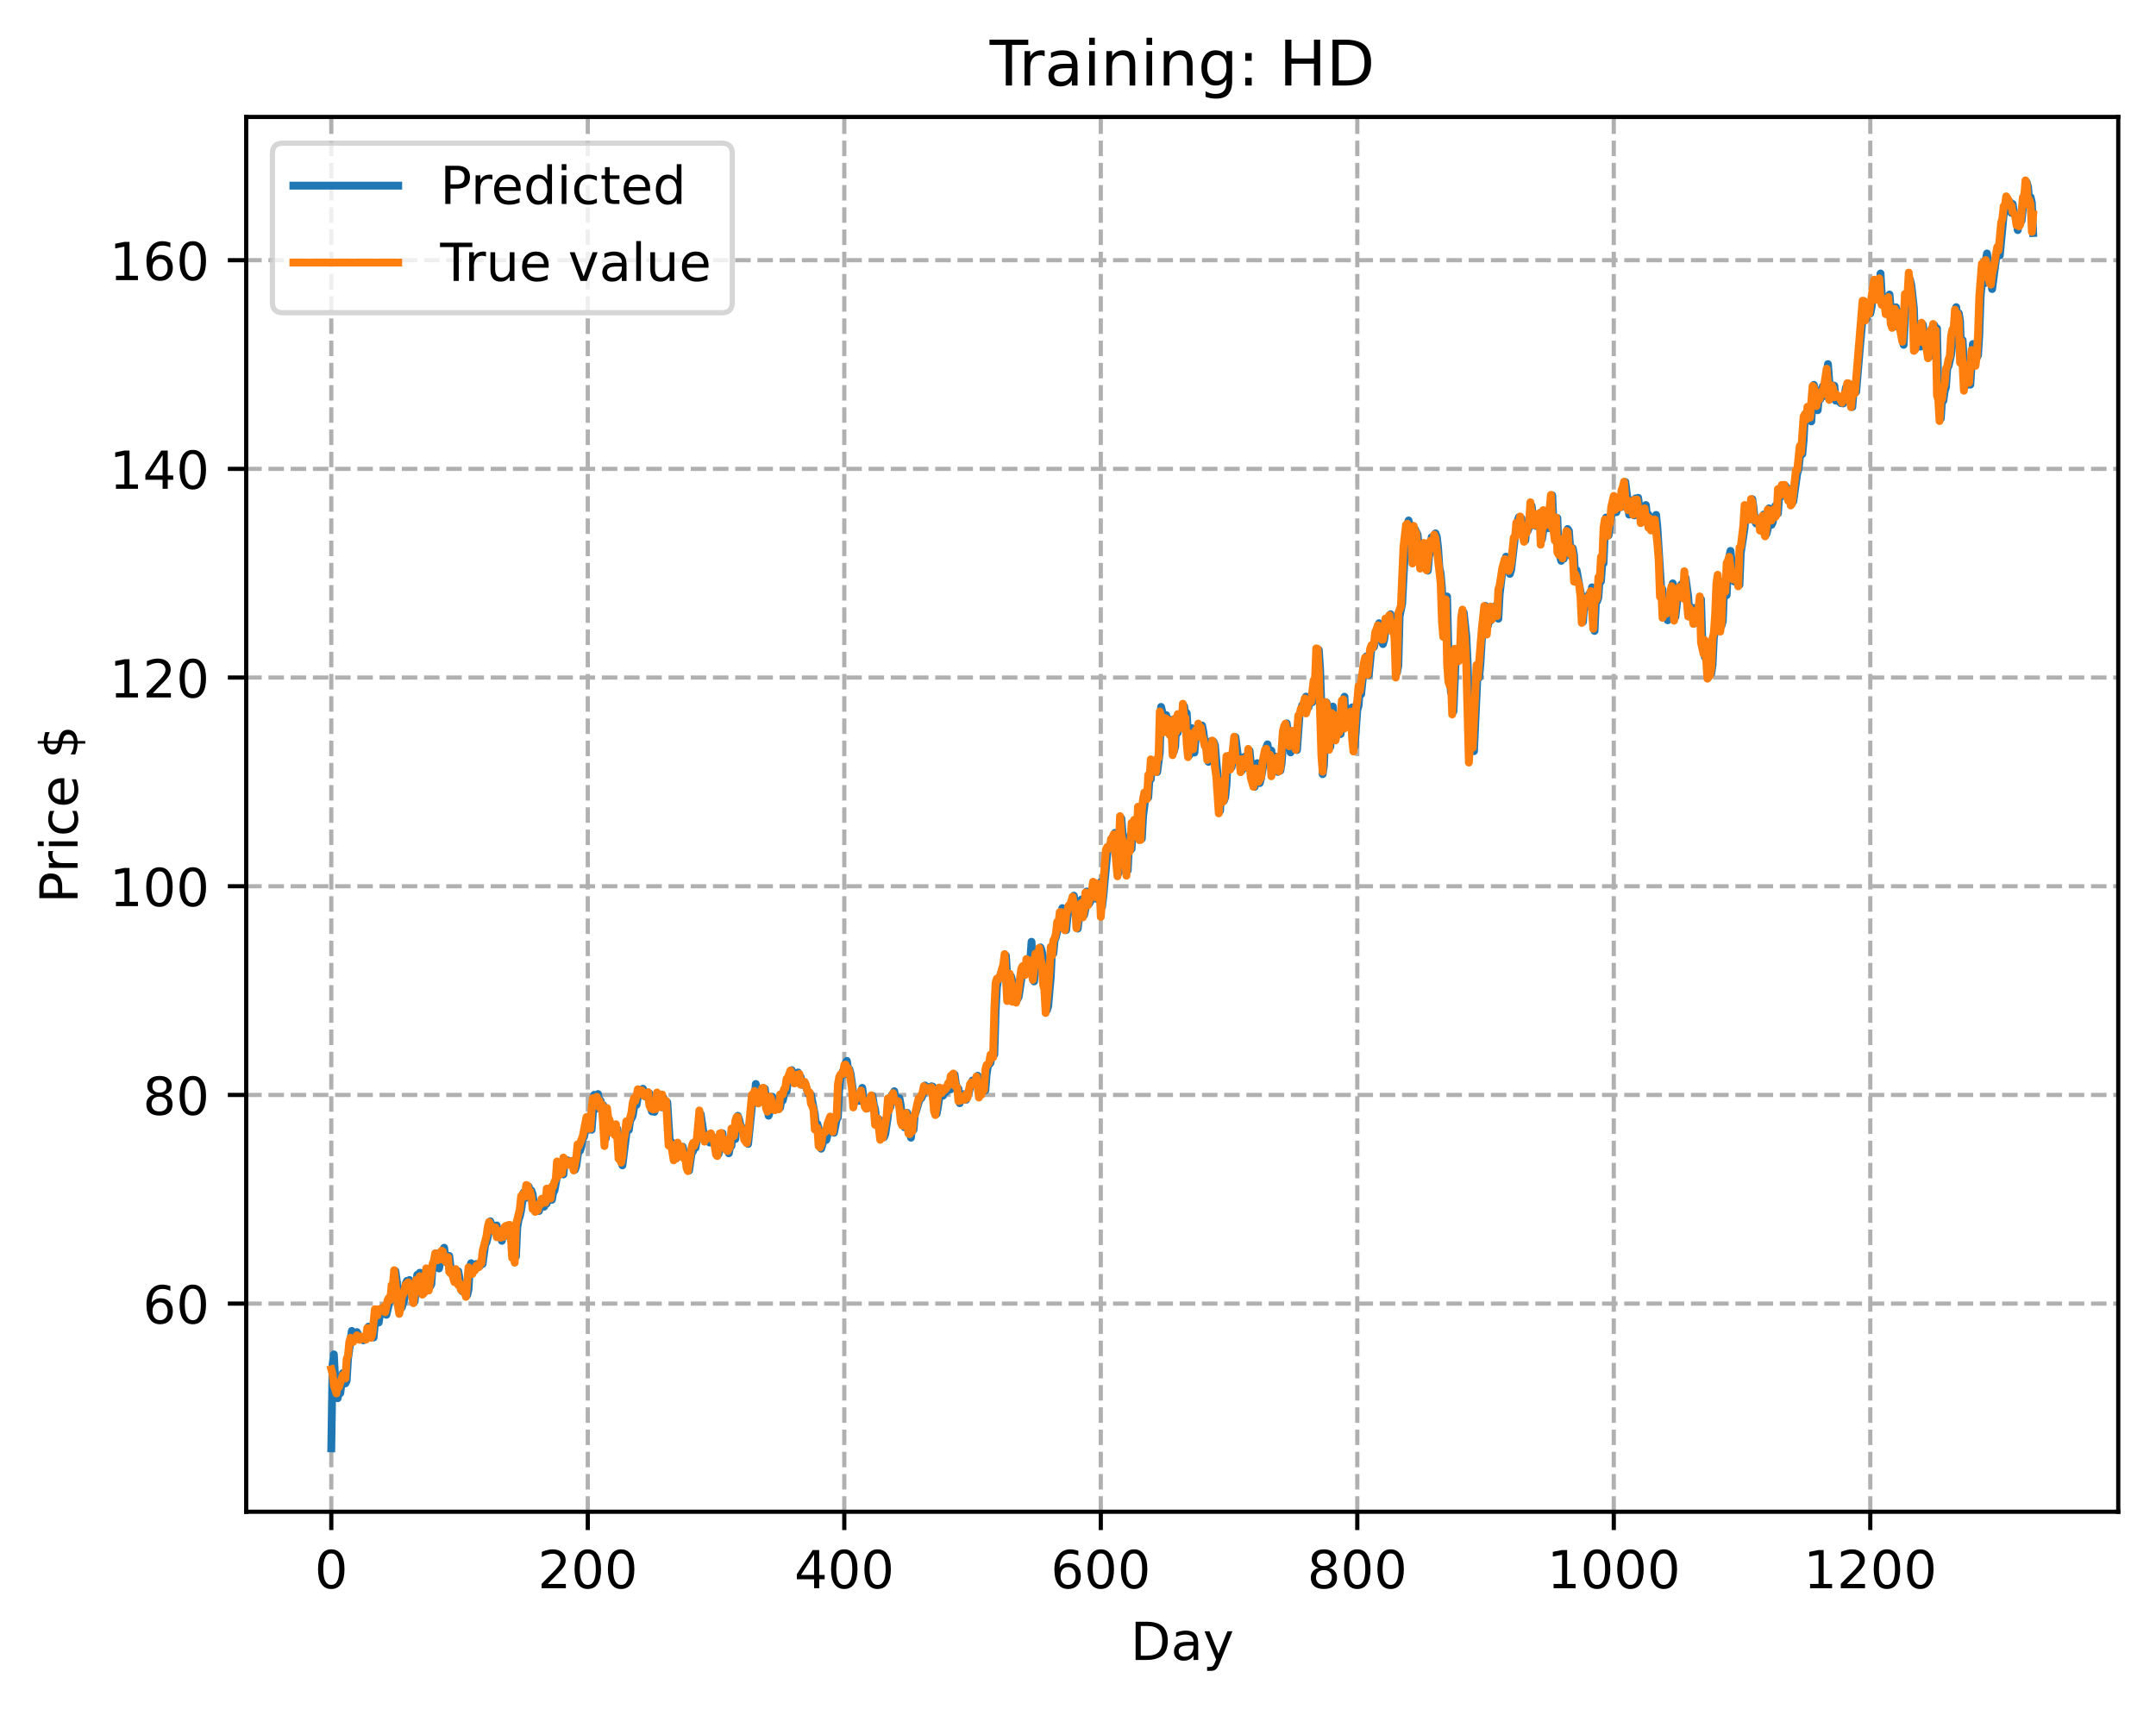 <?xml version="1.0" encoding="utf-8" standalone="no"?>
<!DOCTYPE svg PUBLIC "-//W3C//DTD SVG 1.1//EN"
  "http://www.w3.org/Graphics/SVG/1.1/DTD/svg11.dtd">
<!-- Created with matplotlib (https://matplotlib.org/) -->
<svg height="325.986pt" version="1.1" viewBox="0 0 411.286 325.986" width="411.286pt" xmlns="http://www.w3.org/2000/svg" xmlns:xlink="http://www.w3.org/1999/xlink">
 <defs>
  <style type="text/css">
*{stroke-linecap:butt;stroke-linejoin:round;}
  </style>
 </defs>
 <g id="figure_1">
  <g id="patch_1">
   <path d="M 0 325.986 
L 411.286 325.986 
L 411.286 0 
L 0 0 
z
" style="fill:#ffffff;"/>
  </g>
  <g id="axes_1">
   <g id="patch_2">
    <path d="M 46.966 288.43 
L 404.086 288.43 
L 404.086 22.318 
L 46.966 22.318 
z
" style="fill:#ffffff;"/>
   </g>
   <g id="matplotlib.axis_1">
    <g id="xtick_1">
     <g id="line2d_1">
      <path clip-path="url(#p736e1abbca)" d="M 63.198 288.43 
L 63.198 22.318 
" style="fill:none;stroke:#b0b0b0;stroke-dasharray:2.96,1.28;stroke-dashoffset:0;stroke-width:0.8;"/>
     </g>
     <g id="line2d_2">
      <defs>
       <path d="M 0 0 
L 0 3.5 
" id="m7d477cef5c" style="stroke:#000000;stroke-width:0.8;"/>
      </defs>
      <g>
       <use style="stroke:#000000;stroke-width:0.8;" x="63.198" xlink:href="#m7d477cef5c" y="288.43"/>
      </g>
     </g>
     <g id="text_1">
      <!-- 0 -->
      <defs>
       <path d="M 31.781 66.406 
Q 24.172 66.406 20.328 58.906 
Q 16.5 51.422 16.5 36.375 
Q 16.5 21.391 20.328 13.891 
Q 24.172 6.391 31.781 6.391 
Q 39.453 6.391 43.281 13.891 
Q 47.125 21.391 47.125 36.375 
Q 47.125 51.422 43.281 58.906 
Q 39.453 66.406 31.781 66.406 
z
M 31.781 74.219 
Q 44.047 74.219 50.516 64.516 
Q 56.984 54.828 56.984 36.375 
Q 56.984 17.969 50.516 8.266 
Q 44.047 -1.422 31.781 -1.422 
Q 19.531 -1.422 13.062 8.266 
Q 6.594 17.969 6.594 36.375 
Q 6.594 54.828 13.062 64.516 
Q 19.531 74.219 31.781 74.219 
z
" id="DejaVuSans-48"/>
      </defs>
      <g transform="translate(60.017 303.029)scale(0.1 -0.1)">
       <use xlink:href="#DejaVuSans-48"/>
      </g>
     </g>
    </g>
    <g id="xtick_2">
     <g id="line2d_3">
      <path clip-path="url(#p736e1abbca)" d="M 112.129 288.43 
L 112.129 22.318 
" style="fill:none;stroke:#b0b0b0;stroke-dasharray:2.96,1.28;stroke-dashoffset:0;stroke-width:0.8;"/>
     </g>
     <g id="line2d_4">
      <g>
       <use style="stroke:#000000;stroke-width:0.8;" x="112.129" xlink:href="#m7d477cef5c" y="288.43"/>
      </g>
     </g>
     <g id="text_2">
      <!-- 200 -->
      <defs>
       <path d="M 19.188 8.297 
L 53.609 8.297 
L 53.609 0 
L 7.328 0 
L 7.328 8.297 
Q 12.938 14.109 22.625 23.891 
Q 32.328 33.688 34.812 36.531 
Q 39.547 41.844 41.422 45.531 
Q 43.312 49.219 43.312 52.781 
Q 43.312 58.594 39.234 62.25 
Q 35.156 65.922 28.609 65.922 
Q 23.969 65.922 18.812 64.312 
Q 13.672 62.703 7.812 59.422 
L 7.812 69.391 
Q 13.766 71.781 18.938 73 
Q 24.125 74.219 28.422 74.219 
Q 39.75 74.219 46.484 68.547 
Q 53.219 62.891 53.219 53.422 
Q 53.219 48.922 51.531 44.891 
Q 49.859 40.875 45.406 35.406 
Q 44.188 33.984 37.641 27.219 
Q 31.109 20.453 19.188 8.297 
z
" id="DejaVuSans-50"/>
      </defs>
      <g transform="translate(102.585 303.029)scale(0.1 -0.1)">
       <use xlink:href="#DejaVuSans-50"/>
       <use x="63.623" xlink:href="#DejaVuSans-48"/>
       <use x="127.246" xlink:href="#DejaVuSans-48"/>
      </g>
     </g>
    </g>
    <g id="xtick_3">
     <g id="line2d_5">
      <path clip-path="url(#p736e1abbca)" d="M 161.06 288.43 
L 161.06 22.318 
" style="fill:none;stroke:#b0b0b0;stroke-dasharray:2.96,1.28;stroke-dashoffset:0;stroke-width:0.8;"/>
     </g>
     <g id="line2d_6">
      <g>
       <use style="stroke:#000000;stroke-width:0.8;" x="161.06" xlink:href="#m7d477cef5c" y="288.43"/>
      </g>
     </g>
     <g id="text_3">
      <!-- 400 -->
      <defs>
       <path d="M 37.797 64.312 
L 12.891 25.391 
L 37.797 25.391 
z
M 35.203 72.906 
L 47.609 72.906 
L 47.609 25.391 
L 58.016 25.391 
L 58.016 17.188 
L 47.609 17.188 
L 47.609 0 
L 37.797 0 
L 37.797 17.188 
L 4.891 17.188 
L 4.891 26.703 
z
" id="DejaVuSans-52"/>
      </defs>
      <g transform="translate(151.516 303.029)scale(0.1 -0.1)">
       <use xlink:href="#DejaVuSans-52"/>
       <use x="63.623" xlink:href="#DejaVuSans-48"/>
       <use x="127.246" xlink:href="#DejaVuSans-48"/>
      </g>
     </g>
    </g>
    <g id="xtick_4">
     <g id="line2d_7">
      <path clip-path="url(#p736e1abbca)" d="M 209.99 288.43 
L 209.99 22.318 
" style="fill:none;stroke:#b0b0b0;stroke-dasharray:2.96,1.28;stroke-dashoffset:0;stroke-width:0.8;"/>
     </g>
     <g id="line2d_8">
      <g>
       <use style="stroke:#000000;stroke-width:0.8;" x="209.99" xlink:href="#m7d477cef5c" y="288.43"/>
      </g>
     </g>
     <g id="text_4">
      <!-- 600 -->
      <defs>
       <path d="M 33.016 40.375 
Q 26.375 40.375 22.484 35.828 
Q 18.609 31.297 18.609 23.391 
Q 18.609 15.531 22.484 10.953 
Q 26.375 6.391 33.016 6.391 
Q 39.656 6.391 43.531 10.953 
Q 47.406 15.531 47.406 23.391 
Q 47.406 31.297 43.531 35.828 
Q 39.656 40.375 33.016 40.375 
z
M 52.594 71.297 
L 52.594 62.312 
Q 48.875 64.062 45.094 64.984 
Q 41.312 65.922 37.594 65.922 
Q 27.828 65.922 22.672 59.328 
Q 17.531 52.734 16.797 39.406 
Q 19.672 43.656 24.016 45.922 
Q 28.375 48.188 33.594 48.188 
Q 44.578 48.188 50.953 41.516 
Q 57.328 34.859 57.328 23.391 
Q 57.328 12.156 50.688 5.359 
Q 44.047 -1.422 33.016 -1.422 
Q 20.359 -1.422 13.672 8.266 
Q 6.984 17.969 6.984 36.375 
Q 6.984 53.656 15.188 63.938 
Q 23.391 74.219 37.203 74.219 
Q 40.922 74.219 44.703 73.484 
Q 48.484 72.75 52.594 71.297 
z
" id="DejaVuSans-54"/>
      </defs>
      <g transform="translate(200.446 303.029)scale(0.1 -0.1)">
       <use xlink:href="#DejaVuSans-54"/>
       <use x="63.623" xlink:href="#DejaVuSans-48"/>
       <use x="127.246" xlink:href="#DejaVuSans-48"/>
      </g>
     </g>
    </g>
    <g id="xtick_5">
     <g id="line2d_9">
      <path clip-path="url(#p736e1abbca)" d="M 258.921 288.43 
L 258.921 22.318 
" style="fill:none;stroke:#b0b0b0;stroke-dasharray:2.96,1.28;stroke-dashoffset:0;stroke-width:0.8;"/>
     </g>
     <g id="line2d_10">
      <g>
       <use style="stroke:#000000;stroke-width:0.8;" x="258.921" xlink:href="#m7d477cef5c" y="288.43"/>
      </g>
     </g>
     <g id="text_5">
      <!-- 800 -->
      <defs>
       <path d="M 31.781 34.625 
Q 24.75 34.625 20.719 30.859 
Q 16.703 27.094 16.703 20.516 
Q 16.703 13.922 20.719 10.156 
Q 24.75 6.391 31.781 6.391 
Q 38.812 6.391 42.859 10.172 
Q 46.922 13.969 46.922 20.516 
Q 46.922 27.094 42.891 30.859 
Q 38.875 34.625 31.781 34.625 
z
M 21.922 38.812 
Q 15.578 40.375 12.031 44.719 
Q 8.5 49.078 8.5 55.328 
Q 8.5 64.062 14.719 69.141 
Q 20.953 74.219 31.781 74.219 
Q 42.672 74.219 48.875 69.141 
Q 55.078 64.062 55.078 55.328 
Q 55.078 49.078 51.531 44.719 
Q 48 40.375 41.703 38.812 
Q 48.828 37.156 52.797 32.312 
Q 56.781 27.484 56.781 20.516 
Q 56.781 9.906 50.312 4.234 
Q 43.844 -1.422 31.781 -1.422 
Q 19.734 -1.422 13.25 4.234 
Q 6.781 9.906 6.781 20.516 
Q 6.781 27.484 10.781 32.312 
Q 14.797 37.156 21.922 38.812 
z
M 18.312 54.391 
Q 18.312 48.734 21.844 45.562 
Q 25.391 42.391 31.781 42.391 
Q 38.141 42.391 41.719 45.562 
Q 45.312 48.734 45.312 54.391 
Q 45.312 60.062 41.719 63.234 
Q 38.141 66.406 31.781 66.406 
Q 25.391 66.406 21.844 63.234 
Q 18.312 60.062 18.312 54.391 
z
" id="DejaVuSans-56"/>
      </defs>
      <g transform="translate(249.377 303.029)scale(0.1 -0.1)">
       <use xlink:href="#DejaVuSans-56"/>
       <use x="63.623" xlink:href="#DejaVuSans-48"/>
       <use x="127.246" xlink:href="#DejaVuSans-48"/>
      </g>
     </g>
    </g>
    <g id="xtick_6">
     <g id="line2d_11">
      <path clip-path="url(#p736e1abbca)" d="M 307.851 288.43 
L 307.851 22.318 
" style="fill:none;stroke:#b0b0b0;stroke-dasharray:2.96,1.28;stroke-dashoffset:0;stroke-width:0.8;"/>
     </g>
     <g id="line2d_12">
      <g>
       <use style="stroke:#000000;stroke-width:0.8;" x="307.851" xlink:href="#m7d477cef5c" y="288.43"/>
      </g>
     </g>
     <g id="text_6">
      <!-- 1000 -->
      <defs>
       <path d="M 12.406 8.297 
L 28.516 8.297 
L 28.516 63.922 
L 10.984 60.406 
L 10.984 69.391 
L 28.422 72.906 
L 38.281 72.906 
L 38.281 8.297 
L 54.391 8.297 
L 54.391 0 
L 12.406 0 
z
" id="DejaVuSans-49"/>
      </defs>
      <g transform="translate(295.126 303.029)scale(0.1 -0.1)">
       <use xlink:href="#DejaVuSans-49"/>
       <use x="63.623" xlink:href="#DejaVuSans-48"/>
       <use x="127.246" xlink:href="#DejaVuSans-48"/>
       <use x="190.869" xlink:href="#DejaVuSans-48"/>
      </g>
     </g>
    </g>
    <g id="xtick_7">
     <g id="line2d_13">
      <path clip-path="url(#p736e1abbca)" d="M 356.782 288.43 
L 356.782 22.318 
" style="fill:none;stroke:#b0b0b0;stroke-dasharray:2.96,1.28;stroke-dashoffset:0;stroke-width:0.8;"/>
     </g>
     <g id="line2d_14">
      <g>
       <use style="stroke:#000000;stroke-width:0.8;" x="356.782" xlink:href="#m7d477cef5c" y="288.43"/>
      </g>
     </g>
     <g id="text_7">
      <!-- 1200 -->
      <g transform="translate(344.057 303.029)scale(0.1 -0.1)">
       <use xlink:href="#DejaVuSans-49"/>
       <use x="63.623" xlink:href="#DejaVuSans-50"/>
       <use x="127.246" xlink:href="#DejaVuSans-48"/>
       <use x="190.869" xlink:href="#DejaVuSans-48"/>
      </g>
     </g>
    </g>
    <g id="text_8">
     <!-- Day -->
     <defs>
      <path d="M 19.672 64.797 
L 19.672 8.109 
L 31.594 8.109 
Q 46.688 8.109 53.688 14.938 
Q 60.688 21.781 60.688 36.531 
Q 60.688 51.172 53.688 57.984 
Q 46.688 64.797 31.594 64.797 
z
M 9.812 72.906 
L 30.078 72.906 
Q 51.266 72.906 61.172 64.094 
Q 71.094 55.281 71.094 36.531 
Q 71.094 17.672 61.125 8.828 
Q 51.172 0 30.078 0 
L 9.812 0 
z
" id="DejaVuSans-68"/>
      <path d="M 34.281 27.484 
Q 23.391 27.484 19.188 25 
Q 14.984 22.516 14.984 16.5 
Q 14.984 11.719 18.141 8.906 
Q 21.297 6.109 26.703 6.109 
Q 34.188 6.109 38.703 11.406 
Q 43.219 16.703 43.219 25.484 
L 43.219 27.484 
z
M 52.203 31.203 
L 52.203 0 
L 43.219 0 
L 43.219 8.297 
Q 40.141 3.328 35.547 0.953 
Q 30.953 -1.422 24.312 -1.422 
Q 15.922 -1.422 10.953 3.297 
Q 6 8.016 6 15.922 
Q 6 25.141 12.172 29.828 
Q 18.359 34.516 30.609 34.516 
L 43.219 34.516 
L 43.219 35.406 
Q 43.219 41.609 39.141 45 
Q 35.062 48.391 27.688 48.391 
Q 23 48.391 18.547 47.266 
Q 14.109 46.141 10.016 43.891 
L 10.016 52.203 
Q 14.938 54.109 19.578 55.047 
Q 24.219 56 28.609 56 
Q 40.484 56 46.344 49.844 
Q 52.203 43.703 52.203 31.203 
z
" id="DejaVuSans-97"/>
      <path d="M 32.172 -5.078 
Q 28.375 -14.844 24.75 -17.812 
Q 21.141 -20.797 15.094 -20.797 
L 7.906 -20.797 
L 7.906 -13.281 
L 13.188 -13.281 
Q 16.891 -13.281 18.938 -11.516 
Q 21 -9.766 23.484 -3.219 
L 25.094 0.875 
L 2.984 54.688 
L 12.5 54.688 
L 29.594 11.922 
L 46.688 54.688 
L 56.203 54.688 
z
" id="DejaVuSans-121"/>
     </defs>
     <g transform="translate(215.652 316.707)scale(0.1 -0.1)">
      <use xlink:href="#DejaVuSans-68"/>
      <use x="77.002" xlink:href="#DejaVuSans-97"/>
      <use x="138.281" xlink:href="#DejaVuSans-121"/>
     </g>
    </g>
   </g>
   <g id="matplotlib.axis_2">
    <g id="ytick_1">
     <g id="line2d_15">
      <path clip-path="url(#p736e1abbca)" d="M 46.966 248.718 
L 404.086 248.718 
" style="fill:none;stroke:#b0b0b0;stroke-dasharray:2.96,1.28;stroke-dashoffset:0;stroke-width:0.8;"/>
     </g>
     <g id="line2d_16">
      <defs>
       <path d="M 0 0 
L -3.5 0 
" id="m5ddacb060a" style="stroke:#000000;stroke-width:0.8;"/>
      </defs>
      <g>
       <use style="stroke:#000000;stroke-width:0.8;" x="46.966" xlink:href="#m5ddacb060a" y="248.718"/>
      </g>
     </g>
     <g id="text_9">
      <!-- 60 -->
      <g transform="translate(27.241 252.517)scale(0.1 -0.1)">
       <use xlink:href="#DejaVuSans-54"/>
       <use x="63.623" xlink:href="#DejaVuSans-48"/>
      </g>
     </g>
    </g>
    <g id="ytick_2">
     <g id="line2d_17">
      <path clip-path="url(#p736e1abbca)" d="M 46.966 208.903 
L 404.086 208.903 
" style="fill:none;stroke:#b0b0b0;stroke-dasharray:2.96,1.28;stroke-dashoffset:0;stroke-width:0.8;"/>
     </g>
     <g id="line2d_18">
      <g>
       <use style="stroke:#000000;stroke-width:0.8;" x="46.966" xlink:href="#m5ddacb060a" y="208.903"/>
      </g>
     </g>
     <g id="text_10">
      <!-- 80 -->
      <g transform="translate(27.241 212.702)scale(0.1 -0.1)">
       <use xlink:href="#DejaVuSans-56"/>
       <use x="63.623" xlink:href="#DejaVuSans-48"/>
      </g>
     </g>
    </g>
    <g id="ytick_3">
     <g id="line2d_19">
      <path clip-path="url(#p736e1abbca)" d="M 46.966 169.088 
L 404.086 169.088 
" style="fill:none;stroke:#b0b0b0;stroke-dasharray:2.96,1.28;stroke-dashoffset:0;stroke-width:0.8;"/>
     </g>
     <g id="line2d_20">
      <g>
       <use style="stroke:#000000;stroke-width:0.8;" x="46.966" xlink:href="#m5ddacb060a" y="169.088"/>
      </g>
     </g>
     <g id="text_11">
      <!-- 100 -->
      <g transform="translate(20.878 172.887)scale(0.1 -0.1)">
       <use xlink:href="#DejaVuSans-49"/>
       <use x="63.623" xlink:href="#DejaVuSans-48"/>
       <use x="127.246" xlink:href="#DejaVuSans-48"/>
      </g>
     </g>
    </g>
    <g id="ytick_4">
     <g id="line2d_21">
      <path clip-path="url(#p736e1abbca)" d="M 46.966 129.273 
L 404.086 129.273 
" style="fill:none;stroke:#b0b0b0;stroke-dasharray:2.96,1.28;stroke-dashoffset:0;stroke-width:0.8;"/>
     </g>
     <g id="line2d_22">
      <g>
       <use style="stroke:#000000;stroke-width:0.8;" x="46.966" xlink:href="#m5ddacb060a" y="129.273"/>
      </g>
     </g>
     <g id="text_12">
      <!-- 120 -->
      <g transform="translate(20.878 133.072)scale(0.1 -0.1)">
       <use xlink:href="#DejaVuSans-49"/>
       <use x="63.623" xlink:href="#DejaVuSans-50"/>
       <use x="127.246" xlink:href="#DejaVuSans-48"/>
      </g>
     </g>
    </g>
    <g id="ytick_5">
     <g id="line2d_23">
      <path clip-path="url(#p736e1abbca)" d="M 46.966 89.458 
L 404.086 89.458 
" style="fill:none;stroke:#b0b0b0;stroke-dasharray:2.96,1.28;stroke-dashoffset:0;stroke-width:0.8;"/>
     </g>
     <g id="line2d_24">
      <g>
       <use style="stroke:#000000;stroke-width:0.8;" x="46.966" xlink:href="#m5ddacb060a" y="89.458"/>
      </g>
     </g>
     <g id="text_13">
      <!-- 140 -->
      <g transform="translate(20.878 93.257)scale(0.1 -0.1)">
       <use xlink:href="#DejaVuSans-49"/>
       <use x="63.623" xlink:href="#DejaVuSans-52"/>
       <use x="127.246" xlink:href="#DejaVuSans-48"/>
      </g>
     </g>
    </g>
    <g id="ytick_6">
     <g id="line2d_25">
      <path clip-path="url(#p736e1abbca)" d="M 46.966 49.643 
L 404.086 49.643 
" style="fill:none;stroke:#b0b0b0;stroke-dasharray:2.96,1.28;stroke-dashoffset:0;stroke-width:0.8;"/>
     </g>
     <g id="line2d_26">
      <g>
       <use style="stroke:#000000;stroke-width:0.8;" x="46.966" xlink:href="#m5ddacb060a" y="49.643"/>
      </g>
     </g>
     <g id="text_14">
      <!-- 160 -->
      <g transform="translate(20.878 53.443)scale(0.1 -0.1)">
       <use xlink:href="#DejaVuSans-49"/>
       <use x="63.623" xlink:href="#DejaVuSans-54"/>
       <use x="127.246" xlink:href="#DejaVuSans-48"/>
      </g>
     </g>
    </g>
    <g id="text_15">
     <!-- Price $ -->
     <defs>
      <path d="M 19.672 64.797 
L 19.672 37.406 
L 32.078 37.406 
Q 38.969 37.406 42.719 40.969 
Q 46.484 44.531 46.484 51.125 
Q 46.484 57.672 42.719 61.234 
Q 38.969 64.797 32.078 64.797 
z
M 9.812 72.906 
L 32.078 72.906 
Q 44.344 72.906 50.609 67.359 
Q 56.891 61.812 56.891 51.125 
Q 56.891 40.328 50.609 34.812 
Q 44.344 29.297 32.078 29.297 
L 19.672 29.297 
L 19.672 0 
L 9.812 0 
z
" id="DejaVuSans-80"/>
      <path d="M 41.109 46.297 
Q 39.594 47.172 37.812 47.578 
Q 36.031 48 33.891 48 
Q 26.266 48 22.188 43.047 
Q 18.109 38.094 18.109 28.812 
L 18.109 0 
L 9.078 0 
L 9.078 54.688 
L 18.109 54.688 
L 18.109 46.188 
Q 20.953 51.172 25.484 53.578 
Q 30.031 56 36.531 56 
Q 37.453 56 38.578 55.875 
Q 39.703 55.766 41.062 55.516 
z
" id="DejaVuSans-114"/>
      <path d="M 9.422 54.688 
L 18.406 54.688 
L 18.406 0 
L 9.422 0 
z
M 9.422 75.984 
L 18.406 75.984 
L 18.406 64.594 
L 9.422 64.594 
z
" id="DejaVuSans-105"/>
      <path d="M 48.781 52.594 
L 48.781 44.188 
Q 44.969 46.297 41.141 47.344 
Q 37.312 48.391 33.406 48.391 
Q 24.656 48.391 19.812 42.844 
Q 14.984 37.312 14.984 27.297 
Q 14.984 17.281 19.812 11.734 
Q 24.656 6.203 33.406 6.203 
Q 37.312 6.203 41.141 7.25 
Q 44.969 8.297 48.781 10.406 
L 48.781 2.094 
Q 45.016 0.344 40.984 -0.531 
Q 36.969 -1.422 32.422 -1.422 
Q 20.062 -1.422 12.781 6.344 
Q 5.516 14.109 5.516 27.297 
Q 5.516 40.672 12.859 48.328 
Q 20.219 56 33.016 56 
Q 37.156 56 41.109 55.141 
Q 45.062 54.297 48.781 52.594 
z
" id="DejaVuSans-99"/>
      <path d="M 56.203 29.594 
L 56.203 25.203 
L 14.891 25.203 
Q 15.484 15.922 20.484 11.062 
Q 25.484 6.203 34.422 6.203 
Q 39.594 6.203 44.453 7.469 
Q 49.312 8.734 54.109 11.281 
L 54.109 2.781 
Q 49.266 0.734 44.188 -0.344 
Q 39.109 -1.422 33.891 -1.422 
Q 20.797 -1.422 13.156 6.188 
Q 5.516 13.812 5.516 26.812 
Q 5.516 40.234 12.766 48.109 
Q 20.016 56 32.328 56 
Q 43.359 56 49.781 48.891 
Q 56.203 41.797 56.203 29.594 
z
M 47.219 32.234 
Q 47.125 39.594 43.094 43.984 
Q 39.062 48.391 32.422 48.391 
Q 24.906 48.391 20.391 44.141 
Q 15.875 39.891 15.188 32.172 
z
" id="DejaVuSans-101"/>
      <path id="DejaVuSans-32"/>
      <path d="M 33.797 -14.703 
L 28.906 -14.703 
L 28.859 0 
Q 23.734 0.094 18.609 1.188 
Q 13.484 2.297 8.297 4.5 
L 8.297 13.281 
Q 13.281 10.156 18.375 8.562 
Q 23.484 6.984 28.906 6.938 
L 28.906 29.203 
Q 18.109 30.953 13.203 35.156 
Q 8.297 39.359 8.297 46.688 
Q 8.297 54.641 13.625 59.219 
Q 18.953 63.812 28.906 64.5 
L 28.906 75.984 
L 33.797 75.984 
L 33.797 64.656 
Q 38.328 64.453 42.578 63.688 
Q 46.828 62.938 50.875 61.625 
L 50.875 53.078 
Q 46.828 55.125 42.547 56.25 
Q 38.281 57.375 33.797 57.562 
L 33.797 36.719 
Q 44.875 35.016 50.094 30.609 
Q 55.328 26.219 55.328 18.609 
Q 55.328 10.359 49.781 5.594 
Q 44.234 0.828 33.797 0.094 
z
M 28.906 37.594 
L 28.906 57.625 
Q 23.25 56.984 20.266 54.391 
Q 17.281 51.812 17.281 47.516 
Q 17.281 43.312 20.031 40.969 
Q 22.797 38.625 28.906 37.594 
z
M 33.797 28.219 
L 33.797 7.078 
Q 39.984 7.906 43.141 10.594 
Q 46.297 13.281 46.297 17.672 
Q 46.297 21.969 43.281 24.5 
Q 40.281 27.047 33.797 28.219 
z
" id="DejaVuSans-36"/>
     </defs>
     <g transform="translate(14.798 172.342)rotate(-90)scale(0.1 -0.1)">
      <use xlink:href="#DejaVuSans-80"/>
      <use x="58.553" xlink:href="#DejaVuSans-114"/>
      <use x="99.666" xlink:href="#DejaVuSans-105"/>
      <use x="127.449" xlink:href="#DejaVuSans-99"/>
      <use x="182.43" xlink:href="#DejaVuSans-101"/>
      <use x="243.953" xlink:href="#DejaVuSans-32"/>
      <use x="275.74" xlink:href="#DejaVuSans-36"/>
     </g>
    </g>
   </g>
   <g id="line2d_27">
    <path clip-path="url(#p736e1abbca)" d="M 63.198 276.334 
L 63.443 260.463 
L 63.688 258.407 
L 63.932 262.992 
L 64.422 266.779 
L 64.666 265.344 
L 64.911 265.81 
L 65.4 261.978 
L 65.645 261.967 
L 65.89 263.944 
L 66.134 263.443 
L 66.379 259.347 
L 67.113 253.936 
L 67.357 255.384 
L 68.091 254.151 
L 68.581 255.1 
L 68.825 255.504 
L 69.07 255.207 
L 69.315 255.728 
L 69.559 255.591 
L 69.804 255.175 
L 70.049 255.076 
L 70.293 253.118 
L 70.783 253.756 
L 71.027 254.926 
L 71.272 255.183 
L 71.761 249.875 
L 72.006 251.487 
L 72.251 252.332 
L 72.495 250.603 
L 72.74 250.837 
L 72.984 249.524 
L 73.229 249.518 
L 73.474 249.148 
L 73.718 250.853 
L 74.452 247.63 
L 74.697 248.063 
L 74.942 245.254 
L 75.186 245.169 
L 75.431 242.527 
L 76.41 249.695 
L 76.654 249.45 
L 77.144 247.852 
L 77.388 244.929 
L 77.633 244.378 
L 77.878 244.922 
L 78.122 244.217 
L 78.611 245.572 
L 79.101 248.303 
L 79.59 243.242 
L 79.835 243.591 
L 80.079 242.83 
L 80.324 242.896 
L 80.813 246.444 
L 81.058 246.16 
L 81.303 246.273 
L 81.547 242.589 
L 81.792 245.109 
L 82.037 245.497 
L 82.281 245.033 
L 82.526 241.589 
L 82.771 241.493 
L 83.015 239.898 
L 83.26 239.12 
L 83.749 242.016 
L 83.994 240.703 
L 84.239 240.549 
L 84.483 238.516 
L 84.728 238.06 
L 84.972 239.957 
L 85.217 240.885 
L 85.462 241.061 
L 85.706 239.623 
L 85.951 241.759 
L 86.196 242.907 
L 86.44 243.207 
L 86.93 244.519 
L 87.174 243.026 
L 87.419 242.545 
L 87.908 245.41 
L 88.153 246.35 
L 88.398 246.318 
L 88.642 245.628 
L 88.887 245.96 
L 89.132 247.092 
L 89.376 246.058 
L 89.621 241.769 
L 89.866 241.017 
L 90.11 241.514 
L 90.355 242.263 
L 90.599 242.172 
L 90.844 241.165 
L 91.089 241.742 
L 91.333 241.358 
L 91.578 241.518 
L 91.823 240.711 
L 92.067 241.147 
L 92.557 237.467 
L 92.801 237.036 
L 93.046 236.043 
L 93.535 233.013 
L 94.025 234.523 
L 94.269 234.11 
L 94.514 234.551 
L 94.759 233.807 
L 95.003 235.657 
L 95.248 235.821 
L 95.493 235.482 
L 95.737 236.741 
L 95.982 235.005 
L 96.227 235.903 
L 96.471 234.259 
L 96.716 234.303 
L 96.96 234.578 
L 97.45 234.039 
L 97.694 235.94 
L 97.939 239.362 
L 98.184 237.504 
L 98.428 239.733 
L 98.673 234.207 
L 98.918 232.792 
L 99.162 232.086 
L 99.407 230.931 
L 99.896 227.518 
L 100.141 227.357 
L 100.386 228.519 
L 100.63 226.375 
L 100.875 226.425 
L 101.12 227.538 
L 101.364 227.145 
L 101.609 227.83 
L 101.854 229.68 
L 102.832 231.046 
L 103.077 229.83 
L 103.321 230 
L 103.566 229.166 
L 103.811 230.227 
L 104.055 229.508 
L 104.3 229.634 
L 104.545 227.41 
L 104.789 228.156 
L 105.034 227.702 
L 105.279 228.922 
L 105.523 227.606 
L 105.768 227.156 
L 106.257 224.513 
L 106.502 221.867 
L 106.747 223.819 
L 106.991 223.791 
L 107.236 223.18 
L 107.481 224.078 
L 107.725 221.396 
L 107.97 221.512 
L 108.215 221.354 
L 108.459 221.667 
L 109.193 221.692 
L 109.438 221.427 
L 109.682 223.188 
L 109.927 222.468 
L 110.416 219.036 
L 110.661 219.54 
L 110.906 218.721 
L 111.15 217.261 
L 111.395 216.936 
L 111.884 214.618 
L 112.129 213.068 
L 112.374 214.965 
L 112.618 215.384 
L 112.863 215.55 
L 113.352 208.89 
L 113.597 211.614 
L 113.842 211.064 
L 114.086 208.737 
L 114.331 210.048 
L 114.575 209.993 
L 114.82 211.112 
L 115.065 210.848 
L 115.309 213.35 
L 115.554 217.228 
L 116.043 213.489 
L 116.288 214.437 
L 116.533 214.353 
L 116.777 215.618 
L 117.022 215.234 
L 117.267 215.616 
L 117.511 216.572 
L 117.756 215.359 
L 118.001 217.102 
L 118.245 220.646 
L 118.735 222.348 
L 119.713 214.459 
L 119.958 215.589 
L 120.203 213.864 
L 120.692 212.928 
L 121.181 209.959 
L 121.426 210.804 
L 121.915 207.922 
L 122.16 208.008 
L 122.404 208.444 
L 122.649 207.729 
L 123.138 209.211 
L 123.383 209.35 
L 123.628 208.468 
L 123.872 208.603 
L 124.117 211.202 
L 124.362 212.06 
L 124.606 212.035 
L 124.851 212.142 
L 125.096 210.683 
L 125.34 210.869 
L 125.585 208.848 
L 125.83 210.066 
L 126.074 209.138 
L 126.319 211.278 
L 126.563 209.435 
L 126.808 210.918 
L 127.053 210.775 
L 127.297 210.309 
L 127.787 218.11 
L 128.031 217.845 
L 128.765 219.881 
L 129.01 220.762 
L 129.255 220.565 
L 129.499 218.885 
L 129.744 220.618 
L 129.989 219.292 
L 130.233 218.778 
L 130.723 221.073 
L 130.967 220.612 
L 131.457 223.347 
L 131.946 219.903 
L 132.191 219.689 
L 132.435 218.533 
L 132.68 218.991 
L 132.924 217.541 
L 133.169 216.951 
L 133.658 212.529 
L 134.392 217.284 
L 134.637 216.819 
L 134.882 216.953 
L 135.126 217.251 
L 135.371 217.99 
L 135.86 216.782 
L 136.594 218.437 
L 136.839 220.309 
L 137.084 220.173 
L 137.328 217.842 
L 137.573 216.575 
L 137.818 216.218 
L 138.062 218.678 
L 138.307 219.176 
L 138.551 217.904 
L 138.796 219.367 
L 139.041 220.04 
L 139.285 218.654 
L 139.53 218.656 
L 139.775 215.954 
L 140.019 217.286 
L 140.264 217.329 
L 140.509 214.426 
L 140.753 212.895 
L 140.998 213.57 
L 141.243 214.642 
L 141.487 215.033 
L 142.221 217.205 
L 142.466 218.048 
L 142.711 218.257 
L 143.445 211.053 
L 143.689 209.19 
L 143.934 209.906 
L 144.178 206.813 
L 144.423 207.963 
L 144.668 208.398 
L 144.912 209.759 
L 145.157 209.159 
L 145.402 208.069 
L 145.646 207.592 
L 145.891 207.706 
L 146.625 212.872 
L 146.87 212.078 
L 147.114 209.859 
L 147.359 209.258 
L 147.604 211.324 
L 147.848 210.399 
L 148.093 211.403 
L 148.338 211.293 
L 148.582 210.301 
L 148.827 211.346 
L 149.072 209.467 
L 149.316 209.986 
L 149.806 207.875 
L 150.05 208.226 
L 150.295 206.44 
L 150.539 205.672 
L 150.784 205.633 
L 151.029 204.173 
L 151.273 205.12 
L 151.518 205.516 
L 151.763 206.584 
L 152.007 205.838 
L 152.252 204.627 
L 152.497 205.664 
L 152.741 205.467 
L 152.986 206.963 
L 153.231 206.82 
L 153.475 207.133 
L 153.72 207.124 
L 154.209 208.728 
L 154.699 208.846 
L 155.433 212.578 
L 155.677 214.961 
L 155.922 214.432 
L 156.166 215.279 
L 156.411 217.808 
L 156.656 219.164 
L 157.145 217.519 
L 157.39 216.939 
L 157.634 217.482 
L 158.613 213.49 
L 158.858 214.229 
L 159.102 216.128 
L 159.592 213.631 
L 159.836 213.203 
L 160.081 207.975 
L 160.326 205.657 
L 160.57 205.236 
L 160.815 204.336 
L 161.06 204.967 
L 161.304 202.81 
L 161.549 202.412 
L 161.794 203.952 
L 162.038 204.009 
L 162.283 204.959 
L 163.017 210.359 
L 163.506 209.27 
L 163.751 209.14 
L 163.995 210.05 
L 164.24 209.15 
L 164.485 207.556 
L 164.729 209.306 
L 165.219 210.543 
L 165.463 211.47 
L 165.708 211.014 
L 165.953 210.001 
L 166.197 209.727 
L 166.442 209.077 
L 166.687 210.738 
L 166.931 211.6 
L 167.176 213.797 
L 167.421 214.402 
L 167.665 213.559 
L 167.91 214.138 
L 168.154 217.014 
L 168.399 216.187 
L 168.644 216.961 
L 168.888 216.34 
L 169.378 212.996 
L 169.622 209.679 
L 169.867 211.186 
L 170.112 208.945 
L 170.356 210.248 
L 170.601 208.201 
L 170.846 209.713 
L 171.09 210.074 
L 171.335 210.172 
L 171.58 209.54 
L 171.824 210.856 
L 172.069 213.239 
L 172.558 215.091 
L 173.048 212.318 
L 173.537 215.839 
L 173.782 217.063 
L 174.026 214.5 
L 174.271 215.555 
L 174.515 212.593 
L 174.76 212.035 
L 175.494 209.487 
L 175.739 209.559 
L 176.228 208.436 
L 176.473 207.103 
L 176.962 208.079 
L 177.207 208.157 
L 177.451 207.371 
L 177.696 207.258 
L 177.941 207.32 
L 178.185 208.625 
L 178.43 211.74 
L 178.675 212.524 
L 178.919 211.21 
L 179.409 207.942 
L 179.653 208.747 
L 179.898 209.054 
L 180.142 207.823 
L 180.387 208.421 
L 180.632 208.139 
L 180.876 207.617 
L 181.121 206.793 
L 181.366 207.836 
L 181.61 206.05 
L 182.1 205.026 
L 182.344 206.808 
L 182.589 207.633 
L 182.834 207.712 
L 183.078 210.483 
L 183.323 209.693 
L 183.568 209.89 
L 183.812 208.76 
L 184.302 209.826 
L 184.546 208.669 
L 184.791 208.536 
L 185.28 206.726 
L 185.525 206.147 
L 185.77 206.492 
L 186.014 205.998 
L 186.259 206.817 
L 186.503 205.243 
L 186.993 208.248 
L 187.237 208.511 
L 187.727 207.76 
L 187.971 208.036 
L 188.216 204.929 
L 188.461 203.364 
L 188.95 202.799 
L 189.195 201.263 
L 189.439 201.602 
L 189.684 201.185 
L 189.929 192.837 
L 190.173 188.365 
L 190.418 186.864 
L 190.663 186.666 
L 191.152 185.022 
L 191.397 184.908 
L 191.641 184.041 
L 191.886 182.324 
L 192.375 189.764 
L 192.62 188.675 
L 192.864 186.281 
L 193.109 187.202 
L 193.354 190.736 
L 193.598 190.572 
L 193.843 189.967 
L 194.088 190.664 
L 194.332 190.176 
L 194.822 186.881 
L 195.066 185.167 
L 195.311 184.273 
L 195.8 185.786 
L 196.045 183.295 
L 196.29 184.848 
L 196.534 183.288 
L 196.779 179.682 
L 197.024 184.593 
L 197.268 187.244 
L 197.758 181.812 
L 198.002 181.775 
L 198.247 183.229 
L 198.491 180.763 
L 198.736 181.485 
L 198.981 182.664 
L 199.715 192.763 
L 199.959 191.95 
L 200.449 186.374 
L 200.693 180.998 
L 200.938 181.908 
L 201.183 179.419 
L 201.427 178.812 
L 201.672 177.796 
L 201.917 175.833 
L 202.161 176.593 
L 202.651 173.261 
L 202.895 176.148 
L 203.14 177.178 
L 203.385 177.466 
L 203.629 174.971 
L 204.118 172.783 
L 204.363 173.04 
L 204.608 172.215 
L 204.852 170.88 
L 205.097 172.617 
L 205.342 173.252 
L 205.586 177.173 
L 206.32 171.607 
L 206.565 171.808 
L 206.81 174.593 
L 207.054 173.516 
L 207.299 170.089 
L 207.544 170.945 
L 207.788 172.415 
L 208.033 171.915 
L 208.767 168.511 
L 209.256 171.518 
L 209.501 168.591 
L 209.746 169.05 
L 209.99 168.263 
L 210.235 173.009 
L 210.479 170.995 
L 211.213 162.932 
L 211.458 161.569 
L 211.703 161.536 
L 211.947 161.141 
L 212.192 159.767 
L 212.437 160.665 
L 212.681 158.909 
L 212.926 160.94 
L 213.171 165.347 
L 213.415 166.558 
L 213.905 156.131 
L 214.149 158.948 
L 214.639 160.584 
L 215.128 166.081 
L 215.373 161.121 
L 215.617 162.187 
L 215.862 161.986 
L 216.106 157.395 
L 216.351 158.468 
L 216.596 156.72 
L 216.84 159.025 
L 217.085 159.173 
L 217.33 154.858 
L 217.574 159.341 
L 217.819 160.022 
L 218.064 155.691 
L 218.553 151.842 
L 218.798 151.486 
L 219.042 152.169 
L 219.287 148.455 
L 219.532 148.677 
L 219.776 145.131 
L 220.021 145.73 
L 220.266 145.199 
L 220.51 145.72 
L 220.755 147.303 
L 221.244 143.586 
L 221.489 134.875 
L 221.734 135.877 
L 222.223 139.279 
L 222.467 136.433 
L 222.712 137.783 
L 222.957 139.948 
L 223.201 137.307 
L 223.446 139.499 
L 223.691 138.921 
L 223.935 143.367 
L 224.18 142.457 
L 224.425 137.105 
L 224.669 139.794 
L 224.914 136.77 
L 225.159 138.674 
L 225.403 137.589 
L 225.648 138.662 
L 225.893 134.757 
L 226.137 136.442 
L 226.382 136.049 
L 226.871 144.117 
L 227.361 138.932 
L 227.85 143.593 
L 228.094 140.689 
L 228.339 139.201 
L 228.584 140.251 
L 228.828 138.419 
L 229.073 139.508 
L 229.318 138.424 
L 229.562 139.635 
L 229.807 141.65 
L 230.296 143.271 
L 230.541 145.355 
L 231.03 141.385 
L 231.275 143.592 
L 231.52 141.535 
L 231.764 142.154 
L 232.254 147.73 
L 232.743 154.704 
L 232.988 150.477 
L 233.232 148.984 
L 233.477 152.783 
L 233.722 152.121 
L 233.966 149.756 
L 234.211 144.352 
L 234.455 145.828 
L 234.7 144.411 
L 234.945 146.387 
L 235.434 142.714 
L 235.679 140.644 
L 236.168 144.408 
L 236.413 145.383 
L 236.657 144.656 
L 236.902 147.015 
L 237.147 145.005 
L 237.391 144.401 
L 237.636 146.436 
L 237.881 145.316 
L 238.125 146.177 
L 238.37 143.203 
L 238.859 148.041 
L 239.349 150.122 
L 239.593 147.13 
L 239.838 145.61 
L 240.327 149.398 
L 240.572 148.453 
L 241.55 142.609 
L 241.795 142.016 
L 242.04 143.668 
L 242.284 144.205 
L 242.529 143.199 
L 242.774 146.908 
L 243.018 146.052 
L 243.263 144.322 
L 243.752 147.268 
L 243.997 145.042 
L 244.242 147.048 
L 244.486 145.713 
L 244.976 139.052 
L 245.465 138.013 
L 245.709 140.005 
L 245.954 140.438 
L 246.199 143.56 
L 246.443 141.926 
L 246.688 139.519 
L 246.933 139.7 
L 247.422 143.104 
L 247.911 136.287 
L 248.156 135.932 
L 248.401 134.57 
L 248.645 135.633 
L 248.89 133.778 
L 249.135 132.913 
L 249.379 135.118 
L 249.624 134.934 
L 249.869 133.199 
L 250.358 133.973 
L 250.603 131.134 
L 250.847 129.895 
L 251.092 130.505 
L 251.337 123.931 
L 251.581 124.003 
L 251.826 127.688 
L 252.07 134.831 
L 252.315 147.705 
L 252.56 146.096 
L 253.049 134.026 
L 253.294 134.68 
L 253.538 136.384 
L 253.783 142.486 
L 254.028 136.392 
L 254.272 134.816 
L 254.517 140.317 
L 254.762 136.529 
L 255.006 139.75 
L 255.251 139.302 
L 255.496 138.438 
L 255.74 140.047 
L 256.474 132.926 
L 256.719 138.045 
L 256.964 136.017 
L 257.208 138.123 
L 257.453 137.172 
L 257.697 136.68 
L 257.942 134.953 
L 258.431 142.427 
L 258.921 135.473 
L 259.165 134.657 
L 259.41 131.445 
L 259.655 132.459 
L 260.144 127.691 
L 260.389 126.906 
L 260.633 125.245 
L 260.878 126.348 
L 261.123 128.792 
L 261.612 123.733 
L 261.857 123.003 
L 262.101 123.435 
L 262.346 122.301 
L 262.591 120.181 
L 263.08 118.9 
L 263.814 122.888 
L 264.058 122.022 
L 264.548 118.135 
L 264.792 119.224 
L 265.282 117.195 
L 265.526 120.019 
L 265.771 119.028 
L 266.016 119.627 
L 266.26 121.789 
L 266.505 128.261 
L 266.75 127.03 
L 266.994 117.529 
L 267.484 115.181 
L 267.973 105.703 
L 268.218 103.578 
L 268.462 100.437 
L 268.707 99.304 
L 268.952 100.817 
L 269.196 100.23 
L 269.441 101.36 
L 269.685 106.036 
L 269.93 101.001 
L 270.419 101.973 
L 270.664 104.651 
L 270.909 103.52 
L 271.153 107.314 
L 271.398 105.653 
L 271.643 106.101 
L 271.887 103.739 
L 272.377 108.875 
L 272.621 106.043 
L 272.866 105.437 
L 273.111 102.484 
L 273.355 104.058 
L 273.6 104.749 
L 273.845 101.758 
L 274.089 102.429 
L 274.334 104.551 
L 274.579 108.283 
L 274.823 109.386 
L 275.068 112.213 
L 275.313 118.291 
L 275.557 120.39 
L 276.046 113.802 
L 276.291 123.671 
L 276.78 132.094 
L 277.025 129.157 
L 277.27 135.732 
L 277.759 124.03 
L 278.004 125.193 
L 278.248 124.739 
L 278.493 125.42 
L 278.738 124.373 
L 278.982 118.537 
L 279.227 116.876 
L 279.716 121.353 
L 279.961 126.239 
L 280.45 143.066 
L 280.94 140.075 
L 281.184 143.318 
L 281.918 127.284 
L 282.163 129.276 
L 282.407 126.706 
L 282.897 118.433 
L 283.386 115.614 
L 283.631 116.123 
L 283.875 119.327 
L 284.12 117.62 
L 284.365 118.418 
L 284.609 116.346 
L 284.854 117.585 
L 285.099 116.862 
L 285.343 115.554 
L 285.588 117.275 
L 285.833 118.051 
L 286.077 113.355 
L 286.567 109.269 
L 287.056 107.798 
L 287.301 106.211 
L 288.034 109.496 
L 288.279 108.695 
L 289.013 102.346 
L 289.258 101.836 
L 289.502 99.416 
L 289.747 98.675 
L 289.992 100.006 
L 290.236 98.895 
L 290.481 101.322 
L 290.726 102.537 
L 290.97 103.114 
L 291.215 100.487 
L 291.46 101.238 
L 291.704 100.539 
L 291.949 99.063 
L 292.194 96.53 
L 292.438 98.754 
L 292.928 100.341 
L 293.172 98.262 
L 293.417 98.671 
L 293.661 99.72 
L 293.906 97.806 
L 294.151 102.907 
L 294.395 101.364 
L 294.64 97.884 
L 294.885 100.391 
L 295.129 99.652 
L 295.374 100.769 
L 295.863 96.839 
L 296.108 94.494 
L 296.353 99.938 
L 296.597 101.083 
L 296.842 102.882 
L 297.087 98.836 
L 297.331 105.099 
L 297.821 107.003 
L 298.065 105.088 
L 298.31 106.608 
L 298.555 102.791 
L 298.799 102.856 
L 299.044 100.929 
L 299.289 101.284 
L 299.533 104.548 
L 299.778 106.193 
L 300.022 104.579 
L 300.267 105.918 
L 300.512 110.595 
L 300.756 108.776 
L 301.49 112.855 
L 301.735 113.793 
L 301.98 118.637 
L 302.224 115.117 
L 302.469 114.179 
L 302.714 115.752 
L 302.958 113.77 
L 303.203 113.275 
L 303.448 113.939 
L 303.692 112.062 
L 304.182 120.378 
L 304.426 114.994 
L 304.671 114.723 
L 304.916 113.959 
L 305.16 110.298 
L 305.405 110.94 
L 305.649 107.511 
L 305.894 107.471 
L 306.139 101.595 
L 306.383 98.747 
L 306.628 99.512 
L 306.873 102.13 
L 307.117 99.763 
L 307.362 98.687 
L 307.607 96.348 
L 307.851 96.105 
L 308.096 95.069 
L 308.341 97.716 
L 308.83 96.217 
L 309.075 95.742 
L 309.319 96.732 
L 309.564 93.863 
L 310.053 91.956 
L 310.543 95.86 
L 310.787 98.185 
L 311.032 95.434 
L 311.766 98.345 
L 312.01 95.086 
L 312.255 96.443 
L 312.5 94.976 
L 312.744 96.851 
L 312.989 97.749 
L 313.234 99.619 
L 313.478 97.809 
L 313.723 98.989 
L 313.968 96.356 
L 314.212 98.679 
L 314.457 98.17 
L 314.702 99.744 
L 314.946 98.688 
L 315.191 101.045 
L 315.436 100.85 
L 315.68 99.968 
L 315.925 98.239 
L 316.17 100.659 
L 316.904 112.498 
L 317.148 112.452 
L 317.393 117.303 
L 317.637 116.785 
L 317.882 115.474 
L 318.127 118.341 
L 319.105 111.299 
L 319.35 113.503 
L 319.595 117.716 
L 319.839 115.784 
L 320.084 112.595 
L 320.329 113.058 
L 320.573 111.714 
L 320.818 111.447 
L 321.063 112.325 
L 321.307 113.864 
L 321.552 110.23 
L 322.041 113.773 
L 322.286 117.616 
L 322.531 116.034 
L 322.775 116.854 
L 323.02 115.982 
L 323.265 118.942 
L 323.509 117.395 
L 323.754 117.447 
L 323.998 116.739 
L 324.243 116.538 
L 324.488 114.339 
L 324.732 121.971 
L 325.222 125.366 
L 325.466 122.536 
L 325.711 124.287 
L 325.956 129.182 
L 326.2 127.864 
L 326.445 128.53 
L 326.69 126.863 
L 326.934 121.783 
L 327.179 120.234 
L 327.424 119.411 
L 327.668 113.046 
L 327.913 110.817 
L 328.158 113.334 
L 328.402 119.39 
L 328.647 118.502 
L 328.892 112.453 
L 329.136 113.46 
L 329.381 113.554 
L 329.625 108.713 
L 329.87 106.288 
L 330.115 105.107 
L 330.604 109.659 
L 330.849 110.957 
L 331.093 110.131 
L 331.338 108.833 
L 331.583 109.574 
L 331.827 111.601 
L 332.072 105.499 
L 332.561 102.338 
L 332.806 100.681 
L 333.051 97.414 
L 333.295 98.935 
L 333.54 98.492 
L 333.785 99.08 
L 334.029 97.829 
L 334.274 95.238 
L 334.519 96.897 
L 334.763 99.426 
L 335.008 99.88 
L 335.252 98.887 
L 335.497 99.467 
L 335.742 99.091 
L 335.986 100.96 
L 336.231 100.187 
L 336.476 98.162 
L 336.72 101.002 
L 336.965 101.898 
L 337.21 100.982 
L 337.454 96.992 
L 337.699 98.126 
L 337.944 100.132 
L 338.188 99.597 
L 338.433 97.441 
L 338.678 96.508 
L 338.922 98.136 
L 339.167 97.964 
L 339.412 94.414 
L 339.656 93.482 
L 339.901 94.671 
L 340.146 92.589 
L 340.39 92.591 
L 340.635 92.737 
L 340.88 94.357 
L 341.124 94.82 
L 341.369 95.656 
L 341.613 93.295 
L 341.858 95.975 
L 342.103 95.652 
L 342.837 90.359 
L 343.081 89.596 
L 343.571 85.321 
L 343.815 86.626 
L 344.06 84.058 
L 344.305 79.377 
L 344.549 78.814 
L 344.794 79.423 
L 345.039 77.77 
L 345.528 80.407 
L 346.017 73.426 
L 346.262 74.403 
L 346.507 75.966 
L 346.751 78.267 
L 346.996 75.398 
L 347.24 76.199 
L 347.73 73.683 
L 347.974 75.568 
L 348.464 71.927 
L 348.708 69.465 
L 349.198 75.841 
L 349.687 73.524 
L 349.932 73.599 
L 350.176 76.439 
L 350.421 75.529 
L 350.91 76.656 
L 351.155 76.907 
L 351.644 76.968 
L 352.134 73.932 
L 352.378 74.82 
L 352.623 73.399 
L 352.868 73.582 
L 353.112 76.673 
L 353.357 77.651 
L 353.601 74.57 
L 353.846 73.139 
L 354.091 74.782 
L 354.825 66.096 
L 355.559 57.981 
L 355.803 58.402 
L 356.048 60.853 
L 356.537 58.5 
L 356.782 59.826 
L 357.027 58.631 
L 357.516 54.603 
L 357.761 53.738 
L 358.005 57.143 
L 358.495 55.131 
L 358.739 52.177 
L 358.984 56.508 
L 359.228 57.75 
L 359.473 56.947 
L 359.718 57.49 
L 359.962 59.474 
L 360.207 59.095 
L 360.452 56.192 
L 360.941 61.868 
L 361.186 62.365 
L 361.43 59.459 
L 361.675 58.625 
L 362.164 62.426 
L 362.409 59.496 
L 362.654 62.152 
L 362.898 63.462 
L 363.143 65.79 
L 363.632 56.31 
L 363.877 56.606 
L 364.122 57.983 
L 364.366 53.335 
L 364.611 54.383 
L 365.1 58.774 
L 365.345 65.823 
L 365.589 65.544 
L 365.834 64.652 
L 366.079 63.001 
L 366.323 66.138 
L 366.813 61.94 
L 367.302 66.271 
L 367.547 65.198 
L 367.791 67.487 
L 368.036 68.087 
L 368.525 62.664 
L 368.77 63.707 
L 369.015 62.087 
L 369.259 64.856 
L 369.504 62.662 
L 369.749 73.905 
L 370.238 79.844 
L 370.483 76.186 
L 370.727 76.436 
L 370.972 74.633 
L 371.216 73.881 
L 371.461 70.242 
L 371.706 69.856 
L 372.195 67.694 
L 372.684 63.387 
L 373.174 58.604 
L 373.418 61.672 
L 373.663 59.755 
L 373.908 61.242 
L 374.152 69.02 
L 374.397 64.896 
L 374.886 73.738 
L 375.376 69.327 
L 375.62 72.073 
L 375.865 73.397 
L 376.354 65.642 
L 376.599 69.272 
L 376.844 68.234 
L 377.088 68.248 
L 377.333 67.788 
L 377.577 63.913 
L 377.822 56.735 
L 378.311 50.918 
L 378.556 54.051 
L 378.801 49.691 
L 379.045 48.358 
L 379.535 52.315 
L 380.024 55.15 
L 380.758 49.566 
L 381.003 47.827 
L 381.247 46.969 
L 381.492 48.723 
L 382.226 40.96 
L 382.471 39.586 
L 382.715 39.273 
L 382.96 38.084 
L 383.449 38.581 
L 383.694 40.611 
L 383.938 38.915 
L 384.183 40.474 
L 384.672 41.783 
L 384.917 43.907 
L 385.162 41.635 
L 385.406 42.488 
L 385.651 42.098 
L 386.14 37.137 
L 386.385 37.039 
L 386.63 34.8 
L 386.874 35.617 
L 387.119 38.403 
L 387.364 37.621 
L 387.608 38.669 
L 387.853 44.458 
L 387.853 44.458 
" style="fill:none;stroke:#1f77b4;stroke-linecap:square;stroke-width:1.5;"/>
   </g>
   <g id="line2d_28">
    <path clip-path="url(#p736e1abbca)" d="M 63.198 261.24 
L 63.443 262.155 
L 63.688 264.285 
L 64.177 265.858 
L 64.422 264.066 
L 64.666 264.644 
L 65.4 262.354 
L 65.645 262.534 
L 65.89 263.011 
L 66.134 259.249 
L 66.379 258.672 
L 66.623 256.064 
L 66.868 255.228 
L 67.357 256.044 
L 67.602 255.407 
L 67.847 255.586 
L 68.091 254.77 
L 68.336 255.347 
L 68.581 255.626 
L 68.825 255.009 
L 69.07 255.447 
L 69.315 255.188 
L 69.559 255.108 
L 69.804 255.606 
L 70.049 253.396 
L 70.293 254.172 
L 70.538 254.093 
L 70.783 255.247 
L 71.027 254.591 
L 71.517 249.793 
L 71.761 250.888 
L 72.006 250.987 
L 72.251 249.773 
L 72.495 250.151 
L 72.74 249.872 
L 72.984 249.932 
L 73.229 249.275 
L 73.474 250.37 
L 73.963 247.981 
L 74.208 247.583 
L 74.452 248.061 
L 74.697 245.194 
L 74.942 245.254 
L 75.186 242.347 
L 75.92 249.235 
L 76.165 250.689 
L 76.41 249.594 
L 76.654 247.424 
L 76.899 247.006 
L 77.388 245.135 
L 77.878 244.657 
L 78.122 245.234 
L 78.367 246.17 
L 78.856 248.638 
L 79.345 244.219 
L 79.59 244.697 
L 80.079 243.502 
L 80.324 244.756 
L 80.569 247.006 
L 80.813 246.807 
L 81.058 246.409 
L 81.303 241.989 
L 81.547 245.791 
L 81.792 246.229 
L 82.526 241.113 
L 82.771 240.576 
L 83.015 239.122 
L 83.26 239.421 
L 83.505 240.436 
L 83.749 239.103 
L 83.994 240.277 
L 84.239 238.625 
L 84.483 238.804 
L 84.728 240.277 
L 84.972 240.715 
L 85.217 240.078 
L 85.462 239.859 
L 85.706 242.666 
L 85.951 242.965 
L 86.196 242.885 
L 86.685 244.617 
L 86.93 242.128 
L 87.174 242.746 
L 87.419 245.194 
L 87.664 244.796 
L 87.908 246.09 
L 88.153 245.592 
L 88.398 246.448 
L 88.642 246.588 
L 88.887 247.424 
L 89.376 241.79 
L 89.866 242.387 
L 90.11 243.064 
L 90.355 242.308 
L 90.599 242.407 
L 90.844 241.511 
L 91.089 241.352 
L 91.333 241.79 
L 91.578 240.854 
L 91.823 241.034 
L 92.067 238.665 
L 92.801 235.858 
L 93.046 234.086 
L 93.291 233.15 
L 93.535 233.628 
L 93.78 234.384 
L 94.025 234.305 
L 94.269 234.942 
L 94.514 234.185 
L 94.759 236.057 
L 95.003 235.997 
L 95.248 235.44 
L 95.493 236.156 
L 95.737 234.763 
L 95.982 236.017 
L 96.227 234.146 
L 96.471 233.887 
L 96.716 234.106 
L 96.96 233.747 
L 97.205 233.688 
L 97.45 235.897 
L 97.694 239.998 
L 97.939 237.609 
L 98.184 240.914 
L 98.428 233.668 
L 99.162 230.741 
L 99.407 228.233 
L 99.652 227.875 
L 99.896 227.855 
L 100.141 228.313 
L 100.386 226.083 
L 100.63 226.183 
L 100.875 227.317 
L 101.12 227.297 
L 101.364 228.333 
L 101.609 230.702 
L 101.854 230.104 
L 102.098 231.219 
L 102.587 230.901 
L 102.832 229.686 
L 103.077 229.865 
L 103.321 228.711 
L 103.566 229.507 
L 103.811 229.248 
L 104.055 229.467 
L 104.3 226.78 
L 104.545 228.094 
L 104.789 227.437 
L 105.034 228.691 
L 105.279 226.382 
L 105.523 226.421 
L 105.768 225.446 
L 106.013 225.028 
L 106.257 221.604 
L 106.502 224.371 
L 106.991 223.236 
L 107.236 223.873 
L 107.481 220.847 
L 107.725 221.126 
L 107.97 222.082 
L 108.215 222.281 
L 108.459 222.102 
L 108.704 222.141 
L 108.948 221.504 
L 109.193 222.141 
L 109.438 223.316 
L 109.927 220.927 
L 110.172 218.339 
L 110.416 218.717 
L 111.15 216.846 
L 111.884 213.123 
L 112.129 215.373 
L 112.374 215.154 
L 112.618 215.353 
L 112.863 211.471 
L 113.108 209.52 
L 113.352 211.073 
L 113.597 210.914 
L 113.842 209.261 
L 114.086 209.918 
L 114.331 210.018 
L 114.575 211.571 
L 114.82 210.734 
L 115.309 218.658 
L 115.799 211.411 
L 116.043 213.422 
L 116.288 213.661 
L 116.533 216.07 
L 117.022 215.691 
L 117.267 216.587 
L 117.511 214.497 
L 117.756 217.005 
L 118.001 221.106 
L 118.245 221.206 
L 118.49 221.823 
L 118.735 220.569 
L 118.979 217.523 
L 119.224 216.328 
L 119.469 213.94 
L 119.713 215.134 
L 120.447 212.307 
L 120.692 210.456 
L 120.936 209.5 
L 121.181 210.097 
L 121.426 209.182 
L 121.67 207.828 
L 122.16 208.465 
L 122.404 208.027 
L 122.649 208.863 
L 122.894 209.122 
L 123.138 208.903 
L 123.383 208.525 
L 123.628 208.365 
L 123.872 210.914 
L 124.117 211.411 
L 124.606 211.69 
L 124.851 210.834 
L 125.096 211.61 
L 125.34 208.445 
L 125.585 209.58 
L 125.83 208.803 
L 126.074 211.232 
L 126.319 208.823 
L 126.563 210.953 
L 127.053 210.018 
L 127.542 218.578 
L 127.787 218.1 
L 128.031 218.439 
L 128.521 221.385 
L 128.765 220.847 
L 129.01 221.066 
L 129.255 218.001 
L 129.499 220.609 
L 129.744 218.797 
L 129.989 218.757 
L 130.478 221.046 
L 130.723 220.569 
L 130.967 222.858 
L 131.212 223.435 
L 131.946 218.777 
L 132.191 218.06 
L 132.435 218.638 
L 132.924 217.264 
L 133.414 211.869 
L 133.903 217.045 
L 134.148 216.786 
L 134.392 217.821 
L 134.637 216.727 
L 135.126 217.165 
L 135.371 216.348 
L 135.616 216.229 
L 135.86 217.105 
L 136.105 217.304 
L 136.594 220.31 
L 136.839 220.569 
L 137.328 216.229 
L 137.573 216.169 
L 137.818 218.498 
L 138.062 218.976 
L 138.307 217.384 
L 138.551 219.474 
L 138.796 219.613 
L 139.285 218.697 
L 139.53 215.313 
L 139.775 216.368 
L 140.019 216.746 
L 140.264 213.88 
L 140.509 213.123 
L 140.753 213.103 
L 140.998 214.895 
L 141.243 214.875 
L 141.732 216.03 
L 141.977 217.483 
L 142.466 218.12 
L 142.711 216.508 
L 143.445 208.843 
L 143.689 209.56 
L 143.934 208.146 
L 144.178 209.401 
L 144.423 209.241 
L 144.668 210.535 
L 145.402 207.589 
L 145.646 207.569 
L 146.136 211.471 
L 146.38 212.088 
L 146.625 211.809 
L 146.87 209.221 
L 147.114 209.699 
L 147.359 211.67 
L 147.604 210.894 
L 147.848 211.829 
L 148.093 210.874 
L 148.338 210.695 
L 148.582 211.65 
L 148.827 208.803 
L 149.072 209.002 
L 149.316 208.823 
L 149.561 207.788 
L 149.806 207.629 
L 150.05 205.817 
L 150.295 205.638 
L 150.784 204.245 
L 151.029 204.882 
L 151.273 205.14 
L 151.518 206.713 
L 152.007 205.061 
L 152.252 205.777 
L 152.497 204.902 
L 152.741 206.972 
L 153.231 206.773 
L 153.475 206.395 
L 153.72 206.912 
L 153.965 207.987 
L 154.209 208.505 
L 154.454 208.425 
L 154.699 210.575 
L 154.943 211.013 
L 155.188 211.809 
L 155.433 215.512 
L 155.677 215.015 
L 155.922 215.174 
L 156.166 218.677 
L 156.411 218.916 
L 156.656 218.339 
L 156.9 216.547 
L 157.145 215.97 
L 157.39 216.05 
L 157.634 215.472 
L 157.879 214.318 
L 158.368 213.024 
L 158.613 213.74 
L 158.858 215.97 
L 159.102 213.92 
L 159.592 213.143 
L 159.836 206.952 
L 160.081 205.519 
L 160.326 204.981 
L 160.57 204.862 
L 160.815 204.921 
L 161.06 203.19 
L 161.304 203.11 
L 161.549 204.105 
L 161.794 203.827 
L 162.038 204.563 
L 162.527 207.788 
L 162.772 211.292 
L 163.017 210.137 
L 163.506 209.261 
L 163.751 209.401 
L 164.24 208.067 
L 164.485 209.58 
L 164.729 209.958 
L 164.974 211.152 
L 165.219 211.531 
L 165.463 211.451 
L 166.197 209.002 
L 166.687 211.451 
L 166.931 214.616 
L 167.176 214.656 
L 167.421 213.362 
L 167.91 217.463 
L 168.154 216.926 
L 168.399 217.085 
L 169.133 212.964 
L 169.378 209.56 
L 169.622 211.849 
L 169.867 209.361 
L 170.112 210.137 
L 170.356 208.565 
L 170.601 209.858 
L 170.846 209.878 
L 171.09 210.237 
L 171.335 210.097 
L 171.58 211.511 
L 171.824 214.039 
L 172.069 214.716 
L 172.314 214.776 
L 172.803 212.347 
L 173.292 216.249 
L 173.537 216.388 
L 173.782 214.159 
L 174.026 215.871 
L 174.271 212.964 
L 174.515 212.725 
L 175.005 210.535 
L 175.249 209.52 
L 175.494 209.54 
L 175.983 208.445 
L 176.228 207.231 
L 176.962 208.146 
L 177.207 207.629 
L 177.451 207.689 
L 177.696 207.43 
L 177.941 209.281 
L 178.185 212.028 
L 178.43 212.745 
L 179.164 207.49 
L 179.653 208.565 
L 179.898 207.629 
L 180.142 208.047 
L 180.387 207.848 
L 180.632 207.41 
L 180.876 206.653 
L 181.121 206.992 
L 181.366 205.28 
L 181.855 204.822 
L 182.344 207.39 
L 182.589 207.45 
L 182.834 210.097 
L 183.078 209.679 
L 183.323 209.978 
L 183.568 209.182 
L 184.057 209.799 
L 184.302 208.744 
L 184.546 209.48 
L 185.036 206.872 
L 185.28 206.514 
L 185.525 206.852 
L 185.77 206.773 
L 186.014 206.952 
L 186.259 205.399 
L 186.748 209.401 
L 186.993 208.843 
L 187.237 208.843 
L 187.482 207.868 
L 187.727 207.967 
L 187.971 204.065 
L 188.216 203.17 
L 188.461 203.09 
L 188.705 202.692 
L 188.95 201.219 
L 189.439 201.756 
L 189.684 192.519 
L 189.929 187.502 
L 190.173 186.706 
L 190.418 186.945 
L 190.663 186.607 
L 191.397 183.999 
L 191.641 182.028 
L 192.13 190.986 
L 192.375 189.135 
L 192.62 185.79 
L 192.864 187.363 
L 193.109 191.126 
L 193.354 190.489 
L 193.598 190.548 
L 193.843 191.305 
L 194.088 190.23 
L 194.822 184.835 
L 195.066 184.337 
L 195.556 186.029 
L 195.8 182.983 
L 196.045 185.213 
L 196.29 183.342 
L 196.534 183.262 
L 197.024 186.965 
L 197.513 181.948 
L 197.758 182.506 
L 198.002 184.078 
L 198.247 180.853 
L 198.491 182.884 
L 198.736 183.919 
L 198.981 187.801 
L 199.225 188.796 
L 199.47 193.276 
L 199.959 188.518 
L 200.204 185.313 
L 200.449 180.634 
L 200.693 182.346 
L 200.938 179.44 
L 201.183 179.062 
L 201.427 178.106 
L 201.672 175.876 
L 201.917 176.215 
L 202.161 174.025 
L 202.406 174.025 
L 202.651 176.872 
L 203.14 177.489 
L 203.385 174.483 
L 203.874 172.751 
L 204.118 172.791 
L 204.608 171.079 
L 204.852 172.592 
L 205.097 173.01 
L 205.342 177.091 
L 206.076 172.512 
L 206.32 172.273 
L 206.565 175.04 
L 206.81 173.667 
L 207.054 170.282 
L 207.544 172.751 
L 208.278 169.805 
L 208.522 168.232 
L 209.012 171.198 
L 209.256 168.551 
L 209.501 169.526 
L 209.746 168.988 
L 209.99 174.941 
L 210.724 165.246 
L 210.969 162.12 
L 211.213 161.603 
L 211.458 162.001 
L 211.703 161.623 
L 211.947 160.07 
L 212.192 160.588 
L 212.437 159.194 
L 213.171 167.197 
L 213.66 155.71 
L 213.905 159.353 
L 214.394 161.663 
L 214.639 163.832 
L 214.883 167.077 
L 215.128 160.886 
L 215.373 162.618 
L 215.617 162.061 
L 215.862 157.004 
L 216.106 158.398 
L 216.351 156.427 
L 216.596 158.816 
L 216.84 159.652 
L 217.085 153.919 
L 217.33 160.289 
L 217.574 160.269 
L 217.819 154.675 
L 218.064 152.346 
L 218.308 151.191 
L 218.553 151.092 
L 218.798 152.485 
L 219.042 147.847 
L 219.287 148.563 
L 219.532 144.881 
L 219.776 145.418 
L 220.021 145.199 
L 220.266 145.219 
L 220.51 147.309 
L 220.755 144.721 
L 221 144.642 
L 221.244 135.743 
L 221.489 136.619 
L 221.978 139.725 
L 222.223 136.997 
L 222.467 137.097 
L 222.712 139.705 
L 222.957 137.415 
L 223.201 140.322 
L 223.446 138.729 
L 223.691 144.084 
L 223.935 143.069 
L 224.18 137.037 
L 224.425 139.585 
L 224.669 136.241 
L 224.914 138.072 
L 225.159 137.077 
L 225.403 138.908 
L 225.648 134.27 
L 225.893 137.097 
L 226.137 136.938 
L 226.382 141.855 
L 226.627 144.463 
L 226.871 141.496 
L 227.116 139.963 
L 227.361 141.994 
L 227.605 142.95 
L 227.85 140.143 
L 228.094 139.326 
L 228.339 140.62 
L 228.584 138.052 
L 228.828 140.083 
L 229.073 138.749 
L 229.318 140.342 
L 229.562 141.118 
L 229.807 142.313 
L 230.052 142.472 
L 230.296 145 
L 230.541 143.487 
L 230.786 142.87 
L 231.03 143.228 
L 231.275 141.297 
L 231.52 141.815 
L 231.764 146.413 
L 232.009 148.026 
L 232.498 155.193 
L 232.743 150.076 
L 232.988 149.061 
L 233.232 153.043 
L 233.477 152.545 
L 233.966 144.263 
L 234.211 145.398 
L 234.455 144.164 
L 234.7 146.812 
L 234.945 145.319 
L 235.434 140.561 
L 235.679 144.522 
L 235.923 145 
L 236.168 145.179 
L 236.413 144.881 
L 236.657 147.329 
L 236.902 144.881 
L 237.147 144.821 
L 237.391 146.354 
L 237.636 145.856 
L 237.881 146.015 
L 238.125 142.89 
L 238.615 148.444 
L 239.104 150.116 
L 239.349 147.23 
L 239.593 146.613 
L 240.082 149.161 
L 240.572 148.245 
L 240.816 145.498 
L 241.306 143.069 
L 241.55 142.85 
L 241.795 144.502 
L 242.04 144.721 
L 242.284 144.005 
L 242.529 148.106 
L 242.774 146.931 
L 243.018 145.06 
L 243.263 146.214 
L 243.508 146.553 
L 243.752 144.403 
L 243.997 147.19 
L 244.242 146.433 
L 244.731 139.426 
L 244.976 138.51 
L 245.22 138.072 
L 245.465 139.764 
L 245.709 140.282 
L 245.954 142.392 
L 246.199 141.496 
L 246.443 139.426 
L 246.688 140.043 
L 246.933 142.034 
L 247.177 143.069 
L 247.667 136.5 
L 247.911 136.32 
L 248.156 135.186 
L 248.401 135.464 
L 248.89 133.255 
L 249.135 136.121 
L 249.379 135.385 
L 249.624 134.051 
L 249.869 133.872 
L 250.113 133.872 
L 250.603 129.771 
L 250.847 129.87 
L 251.092 123.699 
L 251.337 123.779 
L 251.581 128.198 
L 252.07 144.124 
L 252.315 147.25 
L 252.56 137.375 
L 252.804 133.931 
L 253.049 134.21 
L 253.294 136.32 
L 253.538 143.069 
L 253.783 136.281 
L 254.028 136.042 
L 254.272 140.381 
L 254.517 136.38 
L 254.762 141.277 
L 255.006 140.242 
L 255.251 138.351 
L 255.496 139.764 
L 255.985 133.613 
L 256.23 133.434 
L 256.474 138.988 
L 256.719 136.081 
L 256.964 137.634 
L 257.208 136.898 
L 257.453 136.559 
L 257.697 135.763 
L 257.942 141.019 
L 258.187 143.388 
L 258.676 135.186 
L 258.921 133.633 
L 259.165 130.866 
L 259.41 131.901 
L 260.144 126.625 
L 260.389 125.491 
L 260.633 126.068 
L 260.878 128.736 
L 261.367 123.818 
L 261.612 123.102 
L 261.857 123.6 
L 262.101 122.704 
L 262.346 120.593 
L 262.591 120.096 
L 262.835 119.299 
L 263.569 122.047 
L 263.814 122.027 
L 264.058 120.494 
L 264.303 118.006 
L 264.548 118.563 
L 265.037 117.368 
L 265.282 120.315 
L 265.526 118.802 
L 265.771 119.897 
L 266.016 121.688 
L 266.26 129.273 
L 266.505 127.601 
L 266.75 116.97 
L 267.239 115.617 
L 267.728 104.389 
L 268.218 100.109 
L 268.462 99.93 
L 268.707 101.642 
L 268.952 100.547 
L 269.196 101.781 
L 269.441 107.514 
L 269.685 100.348 
L 269.93 101.542 
L 270.175 101.721 
L 270.419 105.583 
L 270.664 104.309 
L 270.909 108.49 
L 271.153 105.364 
L 271.398 106.798 
L 271.643 103.593 
L 272.132 108.788 
L 272.866 103.174 
L 273.355 104.03 
L 273.6 102 
L 273.845 102.697 
L 274.823 111.197 
L 275.068 118.523 
L 275.313 121.509 
L 275.802 114.362 
L 276.046 126.486 
L 276.291 130.03 
L 276.536 130.806 
L 276.78 129.751 
L 277.025 136.32 
L 277.514 123.779 
L 277.759 125.869 
L 278.004 124.893 
L 278.248 126.148 
L 278.493 124.734 
L 278.738 117.806 
L 278.982 116.313 
L 279.472 121.728 
L 279.716 127.063 
L 280.206 145.498 
L 280.45 141.496 
L 280.695 140.561 
L 280.94 142.671 
L 281.673 126.864 
L 281.918 129.333 
L 282.652 120.255 
L 283.141 115.617 
L 283.386 116.811 
L 283.631 121.071 
L 283.875 117.926 
L 284.12 118.145 
L 284.365 115.736 
L 284.609 118.205 
L 285.099 115.895 
L 285.343 117.269 
L 285.588 117.548 
L 285.833 112.431 
L 286.077 111.675 
L 286.567 108.47 
L 287.056 106.678 
L 287.79 108.928 
L 288.034 108.45 
L 288.279 107.216 
L 288.768 102.557 
L 289.013 102.537 
L 289.258 99.711 
L 289.502 99.711 
L 289.747 100.248 
L 289.992 98.536 
L 290.236 101.661 
L 290.481 102.159 
L 290.726 103.374 
L 290.97 100.646 
L 291.215 101.721 
L 291.704 99.392 
L 291.949 95.829 
L 292.194 98.536 
L 292.438 99.034 
L 292.683 100.208 
L 292.928 98.098 
L 293.172 98.118 
L 293.417 98.735 
L 293.661 97.919 
L 293.906 103.931 
L 294.151 101.622 
L 294.395 97.322 
L 294.64 100.328 
L 294.885 99.093 
L 295.129 100.069 
L 295.374 98.018 
L 295.619 96.943 
L 295.863 94.415 
L 296.108 100.805 
L 296.353 101.024 
L 296.597 103.135 
L 296.842 98.735 
L 297.087 105.384 
L 297.331 105.842 
L 297.576 105.922 
L 297.821 105.683 
L 298.065 106.539 
L 298.31 102.677 
L 298.555 102.995 
L 298.799 101.303 
L 299.044 101.522 
L 299.289 105.145 
L 299.533 105.723 
L 299.778 104.568 
L 300.022 105.902 
L 300.267 110.978 
L 300.512 109.525 
L 301.246 111.695 
L 301.49 113.686 
L 301.735 118.842 
L 302.224 114.621 
L 302.469 115.059 
L 302.714 114.104 
L 302.958 113.865 
L 303.203 114.143 
L 303.448 112.77 
L 303.937 119.976 
L 304.182 114.283 
L 304.426 114.601 
L 304.671 113.964 
L 304.916 110.122 
L 305.16 110.66 
L 305.405 106.24 
L 305.649 107.056 
L 305.894 100.726 
L 306.139 99.113 
L 306.383 99.73 
L 306.628 102.279 
L 306.873 100.328 
L 307.117 99.85 
L 307.362 96.744 
L 307.851 94.614 
L 308.096 97.282 
L 308.341 96.386 
L 308.585 96.426 
L 308.83 95.928 
L 309.075 96.804 
L 309.319 93.519 
L 309.564 92.962 
L 309.809 91.907 
L 310.053 94.993 
L 310.298 95.311 
L 310.543 97.322 
L 310.787 95.61 
L 311.032 97.003 
L 311.277 97.202 
L 311.521 98.218 
L 311.766 95.351 
L 312.01 96.286 
L 312.255 95.311 
L 312.5 96.963 
L 312.744 97.123 
L 312.989 99.81 
L 313.234 98.496 
L 313.478 98.735 
L 313.723 96.983 
L 313.968 99.293 
L 314.212 98.556 
L 314.457 100.686 
L 314.702 98.934 
L 314.946 101.204 
L 315.191 101.164 
L 315.436 100.945 
L 315.68 99.113 
L 316.17 103.812 
L 316.414 106.857 
L 316.659 113.865 
L 316.904 112.173 
L 317.148 117.886 
L 317.637 115.418 
L 317.882 117.11 
L 318.127 116.751 
L 318.371 115.676 
L 318.616 113.128 
L 318.861 111.854 
L 319.105 113.765 
L 319.35 118.424 
L 319.839 112.81 
L 320.084 113.487 
L 320.329 111.993 
L 320.573 112.352 
L 320.818 112.949 
L 321.063 114.183 
L 321.307 108.987 
L 321.797 114.84 
L 322.041 117.627 
L 322.286 115.955 
L 322.531 116.751 
L 322.775 116.493 
L 323.02 119.041 
L 323.265 117.846 
L 323.509 117.548 
L 323.998 116.134 
L 324.243 113.785 
L 324.488 122.624 
L 324.977 124.774 
L 325.222 122.146 
L 325.711 129.492 
L 325.956 128.696 
L 326.2 128.915 
L 326.445 127.462 
L 326.69 121.808 
L 326.934 120.812 
L 327.179 117.289 
L 327.424 111.297 
L 327.668 109.664 
L 327.913 114.004 
L 328.158 120.514 
L 328.402 118.662 
L 328.647 111.496 
L 328.892 112.69 
L 329.136 112.909 
L 329.381 107.415 
L 329.625 106.957 
L 329.87 106.24 
L 330.359 110.122 
L 330.604 110.56 
L 330.849 110.421 
L 331.093 109.624 
L 331.338 110.003 
L 331.583 111.874 
L 331.827 104.468 
L 332.072 104.329 
L 332.561 100.248 
L 332.806 96.346 
L 333.051 97.461 
L 333.295 97.74 
L 333.54 99.193 
L 333.785 98.536 
L 334.029 95.211 
L 334.274 95.769 
L 334.519 98.556 
L 334.763 99.312 
L 335.008 98.894 
L 335.252 99.273 
L 335.497 99.213 
L 335.742 101.243 
L 335.986 100.786 
L 336.231 98.417 
L 336.476 101.602 
L 336.72 102.338 
L 336.965 100.786 
L 337.21 97.222 
L 337.454 98.018 
L 337.699 99.273 
L 337.944 99.332 
L 338.188 97.561 
L 338.433 97.103 
L 338.678 98.636 
L 338.922 98.218 
L 339.167 93.3 
L 339.412 93.32 
L 339.656 94.475 
L 339.901 92.524 
L 340.146 92.783 
L 340.39 92.504 
L 340.635 94.276 
L 340.88 94.555 
L 341.124 95.53 
L 341.369 93.48 
L 341.613 96.446 
L 341.858 96.127 
L 342.592 89.757 
L 342.837 89.717 
L 343.326 85.098 
L 343.571 86.392 
L 344.06 79.465 
L 344.305 79.007 
L 344.549 80.082 
L 344.794 77.613 
L 345.283 79.684 
L 345.773 73.632 
L 346.017 73.911 
L 346.262 75.264 
L 346.507 77.474 
L 346.751 75.682 
L 346.996 76.279 
L 347.24 75.822 
L 347.485 74.667 
L 347.73 75.204 
L 348.464 70.347 
L 348.953 76.299 
L 349.442 73.552 
L 349.687 74.11 
L 349.932 75.782 
L 350.176 75.125 
L 350.666 75.623 
L 350.91 75.861 
L 351.4 76.837 
L 351.644 76.24 
L 351.889 75.045 
L 352.134 75.264 
L 352.378 73.114 
L 352.623 73.134 
L 352.868 76.439 
L 353.112 77.693 
L 353.357 74.906 
L 353.601 74.01 
L 353.846 75.085 
L 355.314 57.367 
L 355.559 57.407 
L 355.803 61.17 
L 356.048 59.697 
L 356.293 59.597 
L 356.537 59.876 
L 357.516 53.366 
L 357.761 57.208 
L 358.495 53.107 
L 358.739 57.427 
L 358.984 58.204 
L 359.228 57.009 
L 359.473 57.686 
L 359.718 59.935 
L 359.962 59.597 
L 360.207 56.691 
L 360.696 61.827 
L 360.941 62.563 
L 361.186 59.298 
L 361.43 58.9 
L 361.92 61.19 
L 362.164 59.677 
L 362.409 62.583 
L 362.898 65.211 
L 363.143 61.608 
L 363.388 56.093 
L 363.632 56.073 
L 363.877 56.332 
L 364.122 52.012 
L 364.856 58.641 
L 365.1 66.943 
L 365.345 66.724 
L 365.834 63.121 
L 366.079 65.251 
L 366.323 62.782 
L 366.568 61.568 
L 366.813 64.196 
L 367.057 65.47 
L 367.302 65.111 
L 367.791 68.356 
L 368.036 64.395 
L 368.281 63.001 
L 368.525 63.817 
L 368.77 61.807 
L 369.015 65.231 
L 369.259 62.981 
L 369.504 75.463 
L 369.749 76.22 
L 369.993 80.341 
L 370.238 75.583 
L 370.483 76.14 
L 370.727 74.07 
L 370.972 73.373 
L 371.216 70.347 
L 371.461 69.849 
L 371.706 68.555 
L 371.95 67.978 
L 372.195 64.076 
L 372.44 62.882 
L 372.684 62.882 
L 372.929 59.079 
L 373.174 61.827 
L 373.418 59.836 
L 373.663 61.07 
L 373.908 69.212 
L 374.152 65.072 
L 374.642 74.548 
L 374.886 71.143 
L 375.131 69.73 
L 375.62 73.035 
L 376.11 66.784 
L 376.354 69.869 
L 376.599 69.551 
L 376.844 69.81 
L 377.088 67.998 
L 377.333 63.718 
L 377.577 56.491 
L 378.067 50.32 
L 378.311 52.888 
L 378.556 49.822 
L 378.801 49.604 
L 379.045 50.878 
L 379.535 54.003 
L 379.779 54.302 
L 380.024 52.271 
L 380.269 51.256 
L 381.003 47.135 
L 381.247 47.812 
L 381.737 42.556 
L 381.981 41.641 
L 382.226 39.351 
L 382.471 39.112 
L 382.715 37.46 
L 383.204 38.276 
L 383.449 39.371 
L 383.694 39.192 
L 383.938 40.506 
L 384.183 40.745 
L 384.428 41.242 
L 384.672 42.974 
L 384.917 42.775 
L 385.162 43.193 
L 385.406 42.815 
L 385.896 37.639 
L 386.14 37.56 
L 386.385 34.414 
L 386.63 35.031 
L 386.874 39.072 
L 387.119 38.137 
L 387.364 38.933 
L 387.608 44.248 
L 387.853 40.904 
L 387.853 40.904 
" style="fill:none;stroke:#ff7f0e;stroke-linecap:square;stroke-width:1.5;"/>
   </g>
   <g id="patch_3">
    <path d="M 46.966 288.43 
L 46.966 22.318 
" style="fill:none;stroke:#000000;stroke-linecap:square;stroke-linejoin:miter;stroke-width:0.8;"/>
   </g>
   <g id="patch_4">
    <path d="M 404.086 288.43 
L 404.086 22.318 
" style="fill:none;stroke:#000000;stroke-linecap:square;stroke-linejoin:miter;stroke-width:0.8;"/>
   </g>
   <g id="patch_5">
    <path d="M 46.966 288.43 
L 404.086 288.43 
" style="fill:none;stroke:#000000;stroke-linecap:square;stroke-linejoin:miter;stroke-width:0.8;"/>
   </g>
   <g id="patch_6">
    <path d="M 46.966 22.318 
L 404.086 22.318 
" style="fill:none;stroke:#000000;stroke-linecap:square;stroke-linejoin:miter;stroke-width:0.8;"/>
   </g>
   <g id="text_16">
    <!-- Training: HD -->
    <defs>
     <path d="M -0.297 72.906 
L 61.375 72.906 
L 61.375 64.594 
L 35.5 64.594 
L 35.5 0 
L 25.594 0 
L 25.594 64.594 
L -0.297 64.594 
z
" id="DejaVuSans-84"/>
     <path d="M 54.891 33.016 
L 54.891 0 
L 45.906 0 
L 45.906 32.719 
Q 45.906 40.484 42.875 44.328 
Q 39.844 48.188 33.797 48.188 
Q 26.516 48.188 22.312 43.547 
Q 18.109 38.922 18.109 30.906 
L 18.109 0 
L 9.078 0 
L 9.078 54.688 
L 18.109 54.688 
L 18.109 46.188 
Q 21.344 51.125 25.703 53.562 
Q 30.078 56 35.797 56 
Q 45.219 56 50.047 50.172 
Q 54.891 44.344 54.891 33.016 
z
" id="DejaVuSans-110"/>
     <path d="M 45.406 27.984 
Q 45.406 37.75 41.375 43.109 
Q 37.359 48.484 30.078 48.484 
Q 22.859 48.484 18.828 43.109 
Q 14.797 37.75 14.797 27.984 
Q 14.797 18.266 18.828 12.891 
Q 22.859 7.516 30.078 7.516 
Q 37.359 7.516 41.375 12.891 
Q 45.406 18.266 45.406 27.984 
z
M 54.391 6.781 
Q 54.391 -7.172 48.188 -13.984 
Q 42 -20.797 29.203 -20.797 
Q 24.469 -20.797 20.266 -20.094 
Q 16.062 -19.391 12.109 -17.922 
L 12.109 -9.188 
Q 16.062 -11.328 19.922 -12.344 
Q 23.781 -13.375 27.781 -13.375 
Q 36.625 -13.375 41.016 -8.766 
Q 45.406 -4.156 45.406 5.172 
L 45.406 9.625 
Q 42.625 4.781 38.281 2.391 
Q 33.938 0 27.875 0 
Q 17.828 0 11.672 7.656 
Q 5.516 15.328 5.516 27.984 
Q 5.516 40.672 11.672 48.328 
Q 17.828 56 27.875 56 
Q 33.938 56 38.281 53.609 
Q 42.625 51.219 45.406 46.391 
L 45.406 54.688 
L 54.391 54.688 
z
" id="DejaVuSans-103"/>
     <path d="M 11.719 12.406 
L 22.016 12.406 
L 22.016 0 
L 11.719 0 
z
M 11.719 51.703 
L 22.016 51.703 
L 22.016 39.312 
L 11.719 39.312 
z
" id="DejaVuSans-58"/>
     <path d="M 9.812 72.906 
L 19.672 72.906 
L 19.672 43.016 
L 55.516 43.016 
L 55.516 72.906 
L 65.375 72.906 
L 65.375 0 
L 55.516 0 
L 55.516 34.719 
L 19.672 34.719 
L 19.672 0 
L 9.812 0 
z
" id="DejaVuSans-72"/>
    </defs>
    <g transform="translate(188.794 16.318)scale(0.12 -0.12)">
     <use xlink:href="#DejaVuSans-84"/>
     <use x="46.334" xlink:href="#DejaVuSans-114"/>
     <use x="87.447" xlink:href="#DejaVuSans-97"/>
     <use x="148.727" xlink:href="#DejaVuSans-105"/>
     <use x="176.51" xlink:href="#DejaVuSans-110"/>
     <use x="239.889" xlink:href="#DejaVuSans-105"/>
     <use x="267.672" xlink:href="#DejaVuSans-110"/>
     <use x="331.051" xlink:href="#DejaVuSans-103"/>
     <use x="394.527" xlink:href="#DejaVuSans-58"/>
     <use x="428.219" xlink:href="#DejaVuSans-32"/>
     <use x="460.006" xlink:href="#DejaVuSans-72"/>
     <use x="535.201" xlink:href="#DejaVuSans-68"/>
    </g>
   </g>
   <g id="legend_1">
    <g id="patch_7">
     <path d="M 53.966 59.674 
L 137.694 59.674 
Q 139.694 59.674 139.694 57.674 
L 139.694 29.318 
Q 139.694 27.318 137.694 27.318 
L 53.966 27.318 
Q 51.966 27.318 51.966 29.318 
L 51.966 57.674 
Q 51.966 59.674 53.966 59.674 
z
" style="fill:#ffffff;opacity:0.8;stroke:#cccccc;stroke-linejoin:miter;"/>
    </g>
    <g id="line2d_29">
     <path d="M 55.966 35.417 
L 75.966 35.417 
" style="fill:none;stroke:#1f77b4;stroke-linecap:square;stroke-width:1.5;"/>
    </g>
    <g id="line2d_30"/>
    <g id="text_17">
     <!-- Predicted -->
     <defs>
      <path d="M 45.406 46.391 
L 45.406 75.984 
L 54.391 75.984 
L 54.391 0 
L 45.406 0 
L 45.406 8.203 
Q 42.578 3.328 38.25 0.953 
Q 33.938 -1.422 27.875 -1.422 
Q 17.969 -1.422 11.734 6.484 
Q 5.516 14.406 5.516 27.297 
Q 5.516 40.188 11.734 48.094 
Q 17.969 56 27.875 56 
Q 33.938 56 38.25 53.625 
Q 42.578 51.266 45.406 46.391 
z
M 14.797 27.297 
Q 14.797 17.391 18.875 11.75 
Q 22.953 6.109 30.078 6.109 
Q 37.203 6.109 41.297 11.75 
Q 45.406 17.391 45.406 27.297 
Q 45.406 37.203 41.297 42.844 
Q 37.203 48.484 30.078 48.484 
Q 22.953 48.484 18.875 42.844 
Q 14.797 37.203 14.797 27.297 
z
" id="DejaVuSans-100"/>
      <path d="M 18.312 70.219 
L 18.312 54.688 
L 36.812 54.688 
L 36.812 47.703 
L 18.312 47.703 
L 18.312 18.016 
Q 18.312 11.328 20.141 9.422 
Q 21.969 7.516 27.594 7.516 
L 36.812 7.516 
L 36.812 0 
L 27.594 0 
Q 17.188 0 13.234 3.875 
Q 9.281 7.766 9.281 18.016 
L 9.281 47.703 
L 2.688 47.703 
L 2.688 54.688 
L 9.281 54.688 
L 9.281 70.219 
z
" id="DejaVuSans-116"/>
     </defs>
     <g transform="translate(83.966 38.917)scale(0.1 -0.1)">
      <use xlink:href="#DejaVuSans-80"/>
      <use x="58.553" xlink:href="#DejaVuSans-114"/>
      <use x="97.416" xlink:href="#DejaVuSans-101"/>
      <use x="158.939" xlink:href="#DejaVuSans-100"/>
      <use x="222.416" xlink:href="#DejaVuSans-105"/>
      <use x="250.199" xlink:href="#DejaVuSans-99"/>
      <use x="305.18" xlink:href="#DejaVuSans-116"/>
      <use x="344.389" xlink:href="#DejaVuSans-101"/>
      <use x="405.912" xlink:href="#DejaVuSans-100"/>
     </g>
    </g>
    <g id="line2d_31">
     <path d="M 55.966 50.095 
L 75.966 50.095 
" style="fill:none;stroke:#ff7f0e;stroke-linecap:square;stroke-width:1.5;"/>
    </g>
    <g id="line2d_32"/>
    <g id="text_18">
     <!-- True value -->
     <defs>
      <path d="M 8.5 21.578 
L 8.5 54.688 
L 17.484 54.688 
L 17.484 21.922 
Q 17.484 14.156 20.5 10.266 
Q 23.531 6.391 29.594 6.391 
Q 36.859 6.391 41.078 11.031 
Q 45.312 15.672 45.312 23.688 
L 45.312 54.688 
L 54.297 54.688 
L 54.297 0 
L 45.312 0 
L 45.312 8.406 
Q 42.047 3.422 37.719 1 
Q 33.406 -1.422 27.688 -1.422 
Q 18.266 -1.422 13.375 4.438 
Q 8.5 10.297 8.5 21.578 
z
M 31.109 56 
z
" id="DejaVuSans-117"/>
      <path d="M 2.984 54.688 
L 12.5 54.688 
L 29.594 8.797 
L 46.688 54.688 
L 56.203 54.688 
L 35.688 0 
L 23.484 0 
z
" id="DejaVuSans-118"/>
      <path d="M 9.422 75.984 
L 18.406 75.984 
L 18.406 0 
L 9.422 0 
z
" id="DejaVuSans-108"/>
     </defs>
     <g transform="translate(83.966 53.595)scale(0.1 -0.1)">
      <use xlink:href="#DejaVuSans-84"/>
      <use x="46.334" xlink:href="#DejaVuSans-114"/>
      <use x="87.447" xlink:href="#DejaVuSans-117"/>
      <use x="150.826" xlink:href="#DejaVuSans-101"/>
      <use x="212.35" xlink:href="#DejaVuSans-32"/>
      <use x="244.137" xlink:href="#DejaVuSans-118"/>
      <use x="303.316" xlink:href="#DejaVuSans-97"/>
      <use x="364.596" xlink:href="#DejaVuSans-108"/>
      <use x="392.379" xlink:href="#DejaVuSans-117"/>
      <use x="455.758" xlink:href="#DejaVuSans-101"/>
     </g>
    </g>
   </g>
  </g>
 </g>
 <defs>
  <clipPath id="p736e1abbca">
   <rect height="266.112" width="357.12" x="46.966" y="22.318"/>
  </clipPath>
 </defs>
</svg>

